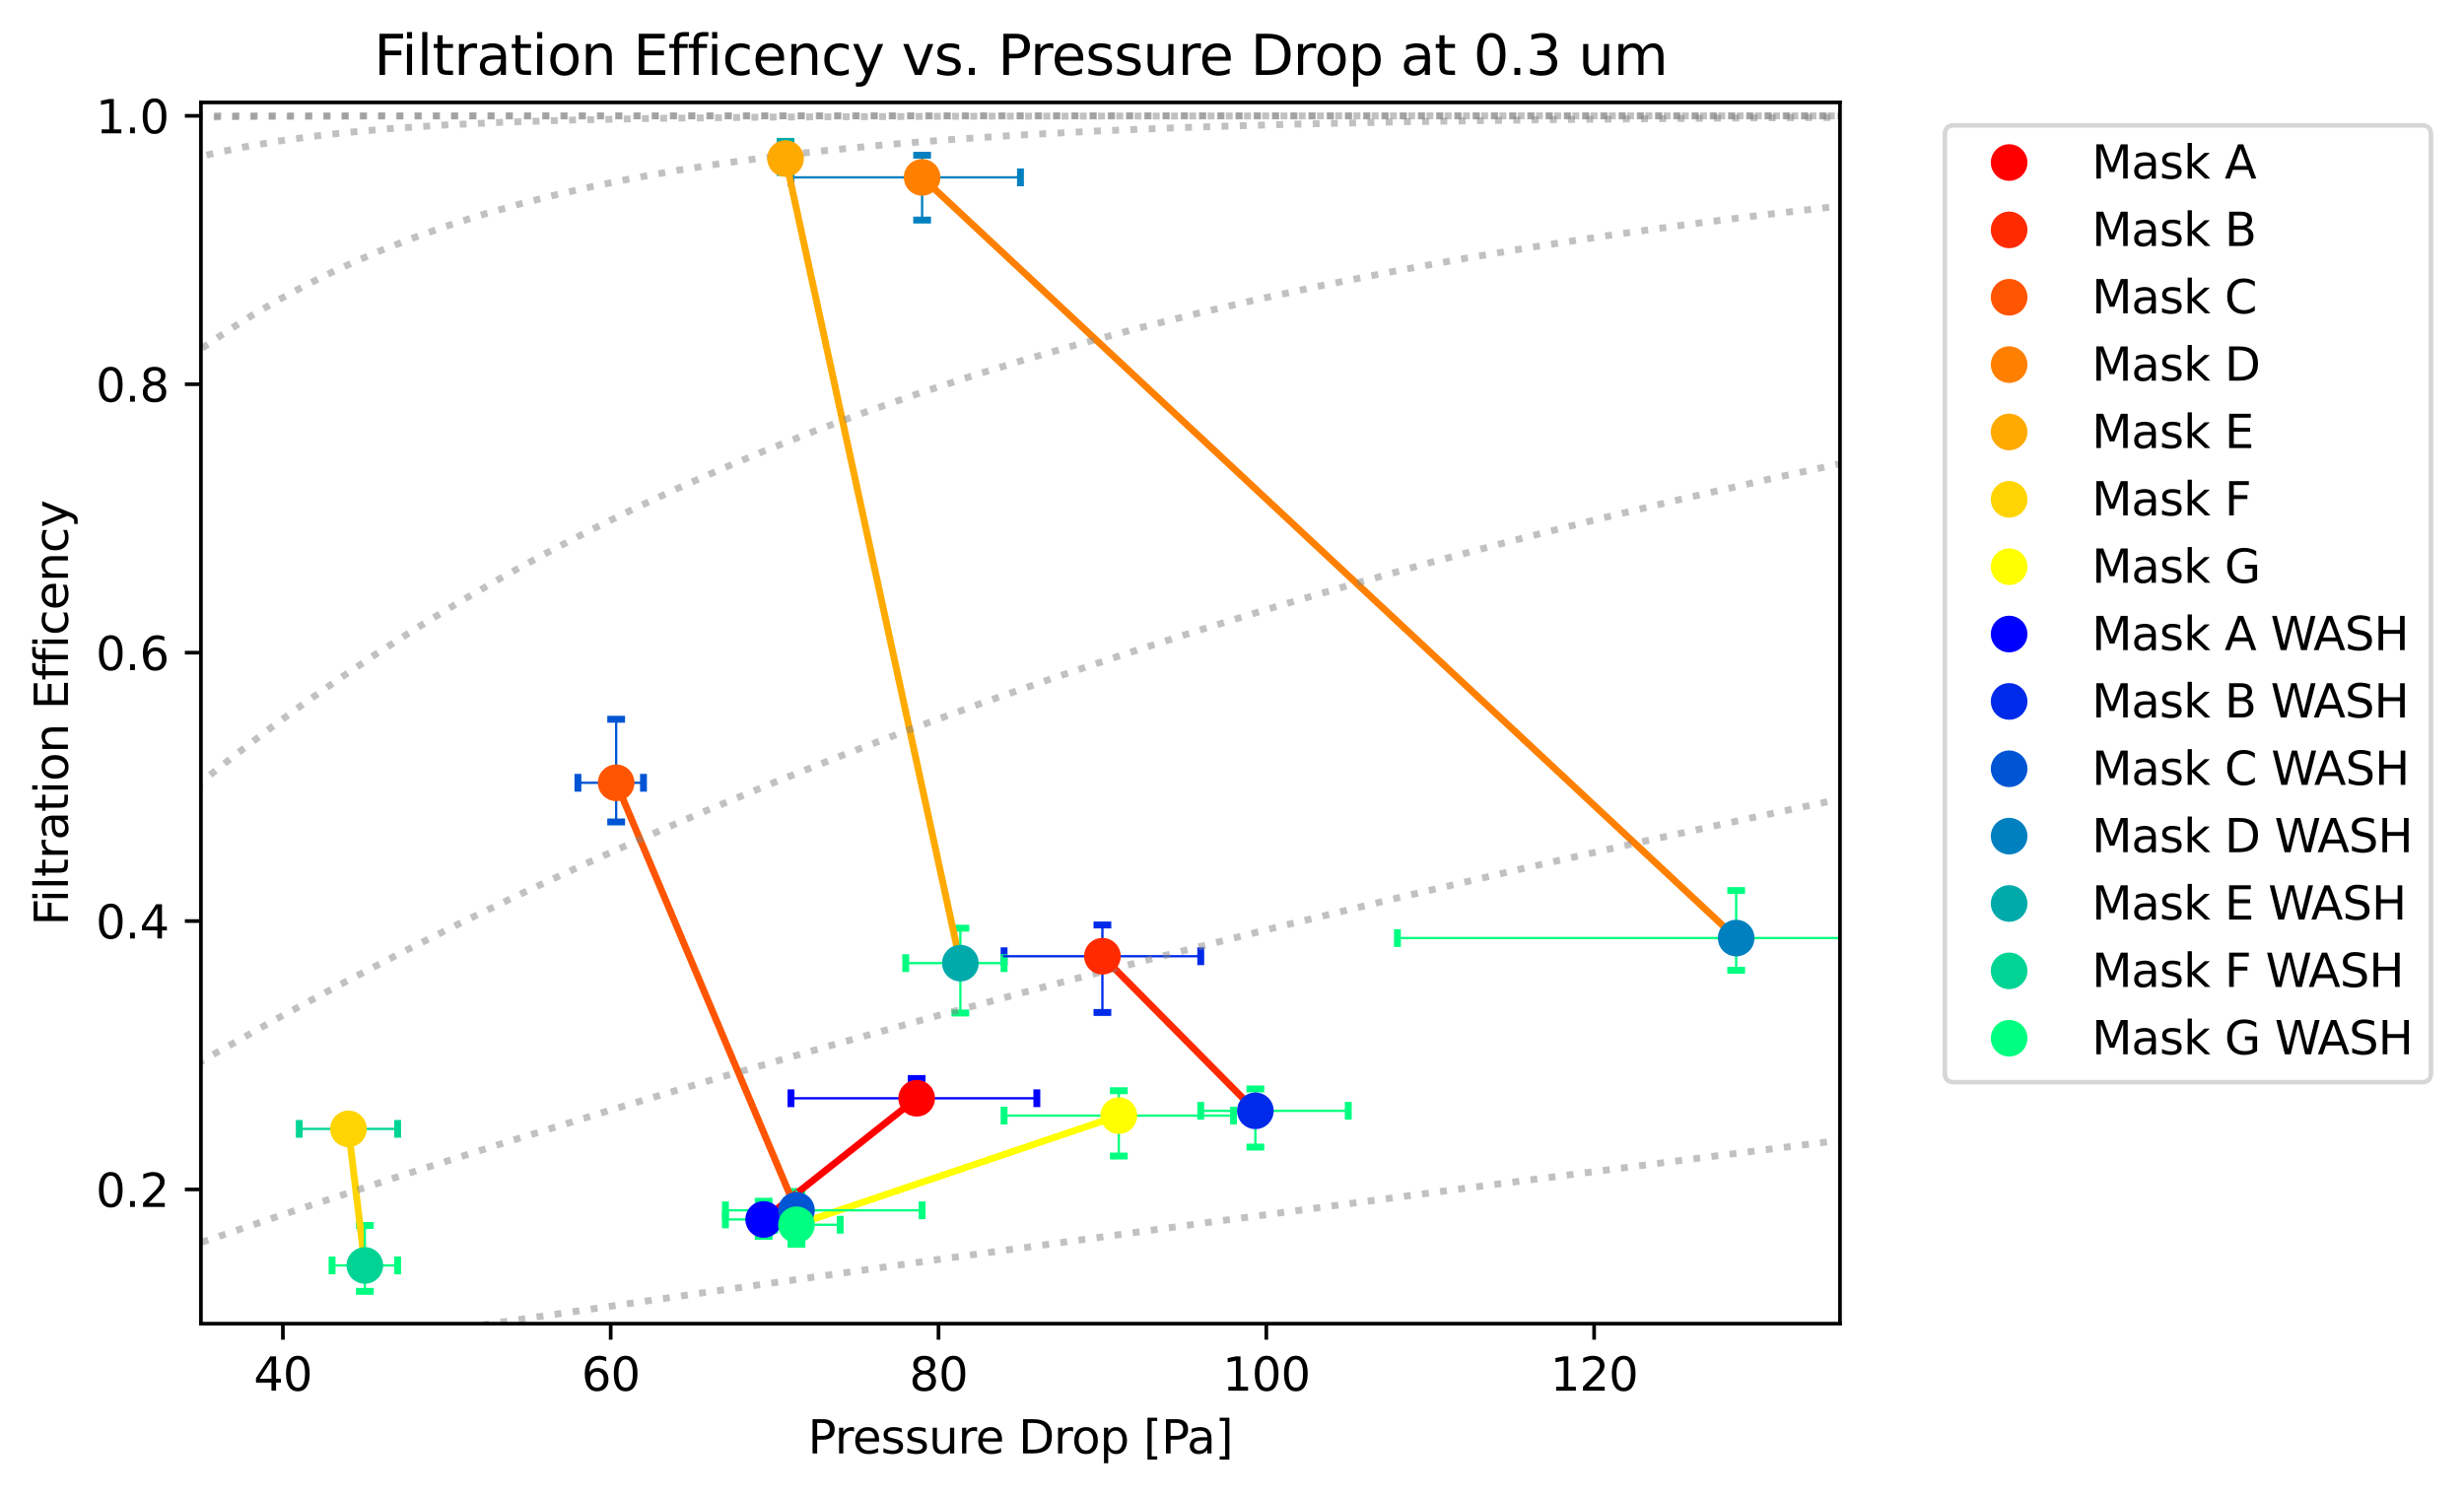 <?xml version="1.0" encoding="utf-8" standalone="no"?>
<!DOCTYPE svg PUBLIC "-//W3C//DTD SVG 1.1//EN"
  "http://www.w3.org/Graphics/SVG/1.1/DTD/svg11.dtd">
<svg height="325.986pt" version="1.1" viewBox="0 0 536.865 325.986" width="536.865pt" xmlns="http://www.w3.org/2000/svg" xmlns:xlink="http://www.w3.org/1999/xlink">
 <defs>
  <style type="text/css">*{stroke-linecap:butt;stroke-linejoin:round;}</style>
 </defs>
 <g id="figure_1">
  <g id="patch_1">
   <path d="M 0 325.986 
L 536.865 325.986 
L 536.865 0 
L 0 0 
z
" style="fill:#ffffff;"/>
  </g>
  <g id="axes_1">
   <g id="patch_2">
    <path d="M 43.781 288.43 
L 400.901 288.43 
L 400.901 22.318 
L 43.781 22.318 
z
" style="fill:#ffffff;"/>
   </g>
   <g id="PathCollection_1">
    <defs>
     <path d="M 1.936 0 
L -1.936 -0 
" id="ma8780e2e92" style="stroke:#0000ff;stroke-width:1.5;"/>
    </defs>
    <g clip-path="url(#p257deff01f)">
     <use style="fill:#0000ff;stroke:#0000ff;stroke-width:1.5;" x="199.724" xlink:href="#ma8780e2e92" y="235.007"/>
     <use style="fill:#0000ff;stroke:#0000ff;stroke-width:1.5;" x="199.724" xlink:href="#ma8780e2e92" y="242.098"/>
    </g>
   </g>
   <g id="PathCollection_2">
    <defs>
     <path d="M 0 1.936 
L 0 -1.936 
" id="m3511d7f90a" style="stroke:#0000ff;stroke-width:1.5;"/>
    </defs>
    <g clip-path="url(#p257deff01f)">
     <use style="fill:#0000ff;stroke:#0000ff;stroke-width:1.5;" x="225.912" xlink:href="#m3511d7f90a" y="239.314"/>
     <use style="fill:#0000ff;stroke:#0000ff;stroke-width:1.5;" x="172.344" xlink:href="#m3511d7f90a" y="239.314"/>
    </g>
   </g>
   <g id="PathCollection_3">
    <defs>
     <path d="M 1.936 0 
L -1.936 -0 
" id="m80011992b4" style="stroke:#002aea;stroke-width:1.5;"/>
    </defs>
    <g clip-path="url(#p257deff01f)">
     <use style="fill:#002aea;stroke:#002aea;stroke-width:1.5;" x="240.197" xlink:href="#m80011992b4" y="201.553"/>
     <use style="fill:#002aea;stroke:#002aea;stroke-width:1.5;" x="240.197" xlink:href="#m80011992b4" y="220.628"/>
    </g>
   </g>
   <g id="PathCollection_4">
    <defs>
     <path d="M 0 1.936 
L 0 -1.936 
" id="m44aa913bb7" style="stroke:#002aea;stroke-width:1.5;"/>
    </defs>
    <g clip-path="url(#p257deff01f)">
     <use style="fill:#002aea;stroke:#002aea;stroke-width:1.5;" x="261.624" xlink:href="#m44aa913bb7" y="208.367"/>
     <use style="fill:#002aea;stroke:#002aea;stroke-width:1.5;" x="218.77" xlink:href="#m44aa913bb7" y="208.367"/>
    </g>
   </g>
   <g id="PathCollection_5">
    <defs>
     <path d="M 1.936 0 
L -1.936 -0 
" id="m61e391b1cf" style="stroke:#0055d4;stroke-width:1.5;"/>
    </defs>
    <g clip-path="url(#p257deff01f)">
     <use style="fill:#0055d4;stroke:#0055d4;stroke-width:1.5;" x="134.252" xlink:href="#m61e391b1cf" y="156.73"/>
     <use style="fill:#0055d4;stroke:#0055d4;stroke-width:1.5;" x="134.252" xlink:href="#m61e391b1cf" y="179.111"/>
    </g>
   </g>
   <g id="PathCollection_6">
    <defs>
     <path d="M 0 1.936 
L 0 -1.936 
" id="md2546f74aa" style="stroke:#0055d4;stroke-width:1.5;"/>
    </defs>
    <g clip-path="url(#p257deff01f)">
     <use style="fill:#0055d4;stroke:#0055d4;stroke-width:1.5;" x="140.204" xlink:href="#md2546f74aa" y="170.572"/>
     <use style="fill:#0055d4;stroke:#0055d4;stroke-width:1.5;" x="125.919" xlink:href="#md2546f74aa" y="170.572"/>
    </g>
   </g>
   <g id="PathCollection_7">
    <defs>
     <path d="M 1.936 0 
L -1.936 -0 
" id="m9187153e5f" style="stroke:#0080bf;stroke-width:1.5;"/>
    </defs>
    <g clip-path="url(#p257deff01f)">
     <use style="fill:#0080bf;stroke:#0080bf;stroke-width:1.5;" x="200.914" xlink:href="#m9187153e5f" y="33.821"/>
     <use style="fill:#0080bf;stroke:#0080bf;stroke-width:1.5;" x="200.914" xlink:href="#m9187153e5f" y="47.952"/>
    </g>
   </g>
   <g id="PathCollection_8">
    <defs>
     <path d="M 0 1.936 
L 0 -1.936 
" id="mf5c6ea47ae" style="stroke:#0080bf;stroke-width:1.5;"/>
    </defs>
    <g clip-path="url(#p257deff01f)">
     <use style="fill:#0080bf;stroke:#0080bf;stroke-width:1.5;" x="222.341" xlink:href="#mf5c6ea47ae" y="38.65"/>
     <use style="fill:#0080bf;stroke:#0080bf;stroke-width:1.5;" x="172.344" xlink:href="#mf5c6ea47ae" y="38.65"/>
    </g>
   </g>
   <g id="PathCollection_9">
    <defs>
     <path d="M 1.936 0 
L -1.936 -0 
" id="m7fa8fd77bc" style="stroke:#00aaaa;stroke-width:1.5;"/>
    </defs>
    <g clip-path="url(#p257deff01f)">
     <use style="fill:#00aaaa;stroke:#00aaaa;stroke-width:1.5;" x="171.154" xlink:href="#m7fa8fd77bc" y="30.8"/>
     <use style="fill:#00aaaa;stroke:#00aaaa;stroke-width:1.5;" x="171.154" xlink:href="#m7fa8fd77bc" y="37.582"/>
    </g>
   </g>
   <g id="PathCollection_10">
    <defs>
     <path d="M 0 1.936 
L 0 -1.936 
" id="m0997ce75c6" style="stroke:#00aaaa;stroke-width:1.5;"/>
    </defs>
    <g clip-path="url(#p257deff01f)">
     <use style="fill:#00aaaa;stroke:#00aaaa;stroke-width:1.5;" x="172.344" xlink:href="#m0997ce75c6" y="34.543"/>
     <use style="fill:#00aaaa;stroke:#00aaaa;stroke-width:1.5;" x="168.773" xlink:href="#m0997ce75c6" y="34.543"/>
    </g>
   </g>
   <g id="PathCollection_11">
    <defs>
     <path d="M 1.936 0 
L -1.936 -0 
" id="m9cb3a8a8ab" style="stroke:#00d495;stroke-width:1.5;"/>
    </defs>
    <g clip-path="url(#p257deff01f)">
     <use style="fill:#00d495;stroke:#00d495;stroke-width:1.5;" x="75.922" xlink:href="#m9cb3a8a8ab" y="244.956"/>
     <use style="fill:#00d495;stroke:#00d495;stroke-width:1.5;" x="75.922" xlink:href="#m9cb3a8a8ab" y="247.866"/>
    </g>
   </g>
   <g id="PathCollection_12">
    <defs>
     <path d="M 0 1.936 
L 0 -1.936 
" id="m0bfdb09619" style="stroke:#00d495;stroke-width:1.5;"/>
    </defs>
    <g clip-path="url(#p257deff01f)">
     <use style="fill:#00d495;stroke:#00d495;stroke-width:1.5;" x="86.636" xlink:href="#m0bfdb09619" y="245.987"/>
     <use style="fill:#00d495;stroke:#00d495;stroke-width:1.5;" x="65.208" xlink:href="#m0bfdb09619" y="245.987"/>
    </g>
   </g>
   <g id="PathCollection_13">
    <defs>
     <path d="M 1.936 0 
L -1.936 -0 
" id="m5410e04d53" style="stroke:#00ff80;stroke-width:1.5;"/>
    </defs>
    <g clip-path="url(#p257deff01f)">
     <use style="fill:#00ff80;stroke:#00ff80;stroke-width:1.5;" x="243.768" xlink:href="#m5410e04d53" y="237.669"/>
     <use style="fill:#00ff80;stroke:#00ff80;stroke-width:1.5;" x="243.768" xlink:href="#m5410e04d53" y="251.9"/>
    </g>
   </g>
   <g id="PathCollection_14">
    <defs>
     <path d="M 0 1.936 
L 0 -1.936 
" id="m98e1ce6f36" style="stroke:#00ff80;stroke-width:1.5;"/>
    </defs>
    <g clip-path="url(#p257deff01f)">
     <use style="fill:#00ff80;stroke:#00ff80;stroke-width:1.5;" x="268.767" xlink:href="#m98e1ce6f36" y="243.096"/>
     <use style="fill:#00ff80;stroke:#00ff80;stroke-width:1.5;" x="218.77" xlink:href="#m98e1ce6f36" y="243.096"/>
    </g>
   </g>
   <g id="PathCollection_15">
    <g clip-path="url(#p257deff01f)">
     <use style="fill:#00ff80;stroke:#00ff80;stroke-width:1.5;" x="166.392" xlink:href="#m5410e04d53" y="261.745"/>
     <use style="fill:#00ff80;stroke:#00ff80;stroke-width:1.5;" x="166.392" xlink:href="#m5410e04d53" y="269.418"/>
    </g>
   </g>
   <g id="PathCollection_16">
    <g clip-path="url(#p257deff01f)">
     <use style="fill:#00ff80;stroke:#00ff80;stroke-width:1.5;" x="175.916" xlink:href="#m98e1ce6f36" y="265.725"/>
     <use style="fill:#00ff80;stroke:#00ff80;stroke-width:1.5;" x="158.06" xlink:href="#m98e1ce6f36" y="265.725"/>
    </g>
   </g>
   <g id="PathCollection_17">
    <g clip-path="url(#p257deff01f)">
     <use style="fill:#00ff80;stroke:#00ff80;stroke-width:1.5;" x="273.528" xlink:href="#m5410e04d53" y="237.282"/>
     <use style="fill:#00ff80;stroke:#00ff80;stroke-width:1.5;" x="273.528" xlink:href="#m5410e04d53" y="249.952"/>
    </g>
   </g>
   <g id="PathCollection_18">
    <g clip-path="url(#p257deff01f)">
     <use style="fill:#00ff80;stroke:#00ff80;stroke-width:1.5;" x="293.765" xlink:href="#m98e1ce6f36" y="242.049"/>
     <use style="fill:#00ff80;stroke:#00ff80;stroke-width:1.5;" x="261.624" xlink:href="#m98e1ce6f36" y="242.049"/>
    </g>
   </g>
   <g id="PathCollection_19">
    <g clip-path="url(#p257deff01f)">
     <use style="fill:#00ff80;stroke:#00ff80;stroke-width:1.5;" x="173.535" xlink:href="#m5410e04d53" y="259.637"/>
     <use style="fill:#00ff80;stroke:#00ff80;stroke-width:1.5;" x="173.535" xlink:href="#m5410e04d53" y="265.951"/>
    </g>
   </g>
   <g id="PathCollection_20">
    <g clip-path="url(#p257deff01f)">
     <use style="fill:#00ff80;stroke:#00ff80;stroke-width:1.5;" x="200.914" xlink:href="#m98e1ce6f36" y="263.736"/>
     <use style="fill:#00ff80;stroke:#00ff80;stroke-width:1.5;" x="158.06" xlink:href="#m98e1ce6f36" y="263.736"/>
    </g>
   </g>
   <g id="PathCollection_21">
    <g clip-path="url(#p257deff01f)">
     <use style="fill:#00ff80;stroke:#00ff80;stroke-width:1.5;" x="378.284" xlink:href="#m5410e04d53" y="194.055"/>
     <use style="fill:#00ff80;stroke:#00ff80;stroke-width:1.5;" x="378.284" xlink:href="#m5410e04d53" y="211.431"/>
    </g>
   </g>
   <g id="PathCollection_22">
    <g clip-path="url(#p257deff01f)">
     <use style="fill:#00ff80;stroke:#00ff80;stroke-width:1.5;" x="443.756" xlink:href="#m98e1ce6f36" y="204.408"/>
     <use style="fill:#00ff80;stroke:#00ff80;stroke-width:1.5;" x="304.479" xlink:href="#m98e1ce6f36" y="204.408"/>
    </g>
   </g>
   <g id="PathCollection_23">
    <g clip-path="url(#p257deff01f)">
     <use style="fill:#00ff80;stroke:#00ff80;stroke-width:1.5;" x="209.247" xlink:href="#m5410e04d53" y="202.253"/>
     <use style="fill:#00ff80;stroke:#00ff80;stroke-width:1.5;" x="209.247" xlink:href="#m5410e04d53" y="220.732"/>
    </g>
   </g>
   <g id="PathCollection_24">
    <g clip-path="url(#p257deff01f)">
     <use style="fill:#00ff80;stroke:#00ff80;stroke-width:1.5;" x="218.77" xlink:href="#m98e1ce6f36" y="209.872"/>
     <use style="fill:#00ff80;stroke:#00ff80;stroke-width:1.5;" x="197.343" xlink:href="#m98e1ce6f36" y="209.872"/>
    </g>
   </g>
   <g id="PathCollection_25">
    <g clip-path="url(#p257deff01f)">
     <use style="fill:#00ff80;stroke:#00ff80;stroke-width:1.5;" x="79.493" xlink:href="#m5410e04d53" y="267.038"/>
     <use style="fill:#00ff80;stroke:#00ff80;stroke-width:1.5;" x="79.493" xlink:href="#m5410e04d53" y="281.396"/>
    </g>
   </g>
   <g id="PathCollection_26">
    <g clip-path="url(#p257deff01f)">
     <use style="fill:#00ff80;stroke:#00ff80;stroke-width:1.5;" x="86.636" xlink:href="#m98e1ce6f36" y="275.743"/>
     <use style="fill:#00ff80;stroke:#00ff80;stroke-width:1.5;" x="72.351" xlink:href="#m98e1ce6f36" y="275.743"/>
    </g>
   </g>
   <g id="PathCollection_27">
    <g clip-path="url(#p257deff01f)">
     <use style="fill:#00ff80;stroke:#00ff80;stroke-width:1.5;" x="173.535" xlink:href="#m5410e04d53" y="261.38"/>
     <use style="fill:#00ff80;stroke:#00ff80;stroke-width:1.5;" x="173.535" xlink:href="#m5410e04d53" y="271.122"/>
    </g>
   </g>
   <g id="PathCollection_28">
    <g clip-path="url(#p257deff01f)">
     <use style="fill:#00ff80;stroke:#00ff80;stroke-width:1.5;" x="183.058" xlink:href="#m98e1ce6f36" y="266.879"/>
     <use style="fill:#00ff80;stroke:#00ff80;stroke-width:1.5;" x="168.773" xlink:href="#m98e1ce6f36" y="266.879"/>
    </g>
   </g>
   <g id="matplotlib.axis_1">
    <g id="xtick_1">
     <g id="line2d_1">
      <defs>
       <path d="M 0 0 
L 0 3.5 
" id="ma7d7ae0624" style="stroke:#000000;stroke-width:0.8;"/>
      </defs>
      <g>
       <use style="stroke:#000000;stroke-width:0.8;" x="61.637" xlink:href="#ma7d7ae0624" y="288.43"/>
      </g>
     </g>
     <g id="text_1">
      <!-- 40 -->
      <g transform="translate(55.275 303.029)scale(0.1 -0.1)">
       <defs>
        <path d="M 2419 4116 
L 825 1625 
L 2419 1625 
L 2419 4116 
z
M 2253 4666 
L 3047 4666 
L 3047 1625 
L 3713 1625 
L 3713 1100 
L 3047 1100 
L 3047 0 
L 2419 0 
L 2419 1100 
L 313 1100 
L 313 1709 
L 2253 4666 
z
" id="DejaVuSans-34" transform="scale(0.016)"/>
        <path d="M 2034 4250 
Q 1547 4250 1301 3770 
Q 1056 3291 1056 2328 
Q 1056 1369 1301 889 
Q 1547 409 2034 409 
Q 2525 409 2770 889 
Q 3016 1369 3016 2328 
Q 3016 3291 2770 3770 
Q 2525 4250 2034 4250 
z
M 2034 4750 
Q 2819 4750 3233 4129 
Q 3647 3509 3647 2328 
Q 3647 1150 3233 529 
Q 2819 -91 2034 -91 
Q 1250 -91 836 529 
Q 422 1150 422 2328 
Q 422 3509 836 4129 
Q 1250 4750 2034 4750 
z
" id="DejaVuSans-30" transform="scale(0.016)"/>
       </defs>
       <use xlink:href="#DejaVuSans-34"/>
       <use x="63.623" xlink:href="#DejaVuSans-30"/>
      </g>
     </g>
    </g>
    <g id="xtick_2">
     <g id="line2d_2">
      <g>
       <use style="stroke:#000000;stroke-width:0.8;" x="133.061" xlink:href="#ma7d7ae0624" y="288.43"/>
      </g>
     </g>
     <g id="text_2">
      <!-- 60 -->
      <g transform="translate(126.699 303.029)scale(0.1 -0.1)">
       <defs>
        <path d="M 2113 2584 
Q 1688 2584 1439 2293 
Q 1191 2003 1191 1497 
Q 1191 994 1439 701 
Q 1688 409 2113 409 
Q 2538 409 2786 701 
Q 3034 994 3034 1497 
Q 3034 2003 2786 2293 
Q 2538 2584 2113 2584 
z
M 3366 4563 
L 3366 3988 
Q 3128 4100 2886 4159 
Q 2644 4219 2406 4219 
Q 1781 4219 1451 3797 
Q 1122 3375 1075 2522 
Q 1259 2794 1537 2939 
Q 1816 3084 2150 3084 
Q 2853 3084 3261 2657 
Q 3669 2231 3669 1497 
Q 3669 778 3244 343 
Q 2819 -91 2113 -91 
Q 1303 -91 875 529 
Q 447 1150 447 2328 
Q 447 3434 972 4092 
Q 1497 4750 2381 4750 
Q 2619 4750 2861 4703 
Q 3103 4656 3366 4563 
z
" id="DejaVuSans-36" transform="scale(0.016)"/>
       </defs>
       <use xlink:href="#DejaVuSans-36"/>
       <use x="63.623" xlink:href="#DejaVuSans-30"/>
      </g>
     </g>
    </g>
    <g id="xtick_3">
     <g id="line2d_3">
      <g>
       <use style="stroke:#000000;stroke-width:0.8;" x="204.485" xlink:href="#ma7d7ae0624" y="288.43"/>
      </g>
     </g>
     <g id="text_3">
      <!-- 80 -->
      <g transform="translate(198.123 303.029)scale(0.1 -0.1)">
       <defs>
        <path d="M 2034 2216 
Q 1584 2216 1326 1975 
Q 1069 1734 1069 1313 
Q 1069 891 1326 650 
Q 1584 409 2034 409 
Q 2484 409 2743 651 
Q 3003 894 3003 1313 
Q 3003 1734 2745 1975 
Q 2488 2216 2034 2216 
z
M 1403 2484 
Q 997 2584 770 2862 
Q 544 3141 544 3541 
Q 544 4100 942 4425 
Q 1341 4750 2034 4750 
Q 2731 4750 3128 4425 
Q 3525 4100 3525 3541 
Q 3525 3141 3298 2862 
Q 3072 2584 2669 2484 
Q 3125 2378 3379 2068 
Q 3634 1759 3634 1313 
Q 3634 634 3220 271 
Q 2806 -91 2034 -91 
Q 1263 -91 848 271 
Q 434 634 434 1313 
Q 434 1759 690 2068 
Q 947 2378 1403 2484 
z
M 1172 3481 
Q 1172 3119 1398 2916 
Q 1625 2713 2034 2713 
Q 2441 2713 2670 2916 
Q 2900 3119 2900 3481 
Q 2900 3844 2670 4047 
Q 2441 4250 2034 4250 
Q 1625 4250 1398 4047 
Q 1172 3844 1172 3481 
z
" id="DejaVuSans-38" transform="scale(0.016)"/>
       </defs>
       <use xlink:href="#DejaVuSans-38"/>
       <use x="63.623" xlink:href="#DejaVuSans-30"/>
      </g>
     </g>
    </g>
    <g id="xtick_4">
     <g id="line2d_4">
      <g>
       <use style="stroke:#000000;stroke-width:0.8;" x="275.909" xlink:href="#ma7d7ae0624" y="288.43"/>
      </g>
     </g>
     <g id="text_4">
      <!-- 100 -->
      <g transform="translate(266.365 303.029)scale(0.1 -0.1)">
       <defs>
        <path d="M 794 531 
L 1825 531 
L 1825 4091 
L 703 3866 
L 703 4441 
L 1819 4666 
L 2450 4666 
L 2450 531 
L 3481 531 
L 3481 0 
L 794 0 
L 794 531 
z
" id="DejaVuSans-31" transform="scale(0.016)"/>
       </defs>
       <use xlink:href="#DejaVuSans-31"/>
       <use x="63.623" xlink:href="#DejaVuSans-30"/>
       <use x="127.246" xlink:href="#DejaVuSans-30"/>
      </g>
     </g>
    </g>
    <g id="xtick_5">
     <g id="line2d_5">
      <g>
       <use style="stroke:#000000;stroke-width:0.8;" x="347.333" xlink:href="#ma7d7ae0624" y="288.43"/>
      </g>
     </g>
     <g id="text_5">
      <!-- 120 -->
      <g transform="translate(337.789 303.029)scale(0.1 -0.1)">
       <defs>
        <path d="M 1228 531 
L 3431 531 
L 3431 0 
L 469 0 
L 469 531 
Q 828 903 1448 1529 
Q 2069 2156 2228 2338 
Q 2531 2678 2651 2914 
Q 2772 3150 2772 3378 
Q 2772 3750 2511 3984 
Q 2250 4219 1831 4219 
Q 1534 4219 1204 4116 
Q 875 4013 500 3803 
L 500 4441 
Q 881 4594 1212 4672 
Q 1544 4750 1819 4750 
Q 2544 4750 2975 4387 
Q 3406 4025 3406 3419 
Q 3406 3131 3298 2873 
Q 3191 2616 2906 2266 
Q 2828 2175 2409 1742 
Q 1991 1309 1228 531 
z
" id="DejaVuSans-32" transform="scale(0.016)"/>
       </defs>
       <use xlink:href="#DejaVuSans-31"/>
       <use x="63.623" xlink:href="#DejaVuSans-32"/>
       <use x="127.246" xlink:href="#DejaVuSans-30"/>
      </g>
     </g>
    </g>
    <g id="text_6">
     <!-- Pressure Drop [Pa] -->
     <g transform="translate(176.037 316.707)scale(0.1 -0.1)">
      <defs>
       <path d="M 1259 4147 
L 1259 2394 
L 2053 2394 
Q 2494 2394 2734 2622 
Q 2975 2850 2975 3272 
Q 2975 3691 2734 3919 
Q 2494 4147 2053 4147 
L 1259 4147 
z
M 628 4666 
L 2053 4666 
Q 2838 4666 3239 4311 
Q 3641 3956 3641 3272 
Q 3641 2581 3239 2228 
Q 2838 1875 2053 1875 
L 1259 1875 
L 1259 0 
L 628 0 
L 628 4666 
z
" id="DejaVuSans-50" transform="scale(0.016)"/>
       <path d="M 2631 2963 
Q 2534 3019 2420 3045 
Q 2306 3072 2169 3072 
Q 1681 3072 1420 2755 
Q 1159 2438 1159 1844 
L 1159 0 
L 581 0 
L 581 3500 
L 1159 3500 
L 1159 2956 
Q 1341 3275 1631 3429 
Q 1922 3584 2338 3584 
Q 2397 3584 2469 3576 
Q 2541 3569 2628 3553 
L 2631 2963 
z
" id="DejaVuSans-72" transform="scale(0.016)"/>
       <path d="M 3597 1894 
L 3597 1613 
L 953 1613 
Q 991 1019 1311 708 
Q 1631 397 2203 397 
Q 2534 397 2845 478 
Q 3156 559 3463 722 
L 3463 178 
Q 3153 47 2828 -22 
Q 2503 -91 2169 -91 
Q 1331 -91 842 396 
Q 353 884 353 1716 
Q 353 2575 817 3079 
Q 1281 3584 2069 3584 
Q 2775 3584 3186 3129 
Q 3597 2675 3597 1894 
z
M 3022 2063 
Q 3016 2534 2758 2815 
Q 2500 3097 2075 3097 
Q 1594 3097 1305 2825 
Q 1016 2553 972 2059 
L 3022 2063 
z
" id="DejaVuSans-65" transform="scale(0.016)"/>
       <path d="M 2834 3397 
L 2834 2853 
Q 2591 2978 2328 3040 
Q 2066 3103 1784 3103 
Q 1356 3103 1142 2972 
Q 928 2841 928 2578 
Q 928 2378 1081 2264 
Q 1234 2150 1697 2047 
L 1894 2003 
Q 2506 1872 2764 1633 
Q 3022 1394 3022 966 
Q 3022 478 2636 193 
Q 2250 -91 1575 -91 
Q 1294 -91 989 -36 
Q 684 19 347 128 
L 347 722 
Q 666 556 975 473 
Q 1284 391 1588 391 
Q 1994 391 2212 530 
Q 2431 669 2431 922 
Q 2431 1156 2273 1281 
Q 2116 1406 1581 1522 
L 1381 1569 
Q 847 1681 609 1914 
Q 372 2147 372 2553 
Q 372 3047 722 3315 
Q 1072 3584 1716 3584 
Q 2034 3584 2315 3537 
Q 2597 3491 2834 3397 
z
" id="DejaVuSans-73" transform="scale(0.016)"/>
       <path d="M 544 1381 
L 544 3500 
L 1119 3500 
L 1119 1403 
Q 1119 906 1312 657 
Q 1506 409 1894 409 
Q 2359 409 2629 706 
Q 2900 1003 2900 1516 
L 2900 3500 
L 3475 3500 
L 3475 0 
L 2900 0 
L 2900 538 
Q 2691 219 2414 64 
Q 2138 -91 1772 -91 
Q 1169 -91 856 284 
Q 544 659 544 1381 
z
M 1991 3584 
L 1991 3584 
z
" id="DejaVuSans-75" transform="scale(0.016)"/>
       <path id="DejaVuSans-20" transform="scale(0.016)"/>
       <path d="M 1259 4147 
L 1259 519 
L 2022 519 
Q 2988 519 3436 956 
Q 3884 1394 3884 2338 
Q 3884 3275 3436 3711 
Q 2988 4147 2022 4147 
L 1259 4147 
z
M 628 4666 
L 1925 4666 
Q 3281 4666 3915 4102 
Q 4550 3538 4550 2338 
Q 4550 1131 3912 565 
Q 3275 0 1925 0 
L 628 0 
L 628 4666 
z
" id="DejaVuSans-44" transform="scale(0.016)"/>
       <path d="M 1959 3097 
Q 1497 3097 1228 2736 
Q 959 2375 959 1747 
Q 959 1119 1226 758 
Q 1494 397 1959 397 
Q 2419 397 2687 759 
Q 2956 1122 2956 1747 
Q 2956 2369 2687 2733 
Q 2419 3097 1959 3097 
z
M 1959 3584 
Q 2709 3584 3137 3096 
Q 3566 2609 3566 1747 
Q 3566 888 3137 398 
Q 2709 -91 1959 -91 
Q 1206 -91 779 398 
Q 353 888 353 1747 
Q 353 2609 779 3096 
Q 1206 3584 1959 3584 
z
" id="DejaVuSans-6f" transform="scale(0.016)"/>
       <path d="M 1159 525 
L 1159 -1331 
L 581 -1331 
L 581 3500 
L 1159 3500 
L 1159 2969 
Q 1341 3281 1617 3432 
Q 1894 3584 2278 3584 
Q 2916 3584 3314 3078 
Q 3713 2572 3713 1747 
Q 3713 922 3314 415 
Q 2916 -91 2278 -91 
Q 1894 -91 1617 61 
Q 1341 213 1159 525 
z
M 3116 1747 
Q 3116 2381 2855 2742 
Q 2594 3103 2138 3103 
Q 1681 3103 1420 2742 
Q 1159 2381 1159 1747 
Q 1159 1113 1420 752 
Q 1681 391 2138 391 
Q 2594 391 2855 752 
Q 3116 1113 3116 1747 
z
" id="DejaVuSans-70" transform="scale(0.016)"/>
       <path d="M 550 4863 
L 1875 4863 
L 1875 4416 
L 1125 4416 
L 1125 -397 
L 1875 -397 
L 1875 -844 
L 550 -844 
L 550 4863 
z
" id="DejaVuSans-5b" transform="scale(0.016)"/>
       <path d="M 2194 1759 
Q 1497 1759 1228 1600 
Q 959 1441 959 1056 
Q 959 750 1161 570 
Q 1363 391 1709 391 
Q 2188 391 2477 730 
Q 2766 1069 2766 1631 
L 2766 1759 
L 2194 1759 
z
M 3341 1997 
L 3341 0 
L 2766 0 
L 2766 531 
Q 2569 213 2275 61 
Q 1981 -91 1556 -91 
Q 1019 -91 701 211 
Q 384 513 384 1019 
Q 384 1609 779 1909 
Q 1175 2209 1959 2209 
L 2766 2209 
L 2766 2266 
Q 2766 2663 2505 2880 
Q 2244 3097 1772 3097 
Q 1472 3097 1187 3025 
Q 903 2953 641 2809 
L 641 3341 
Q 956 3463 1253 3523 
Q 1550 3584 1831 3584 
Q 2591 3584 2966 3190 
Q 3341 2797 3341 1997 
z
" id="DejaVuSans-61" transform="scale(0.016)"/>
       <path d="M 1947 4863 
L 1947 -844 
L 622 -844 
L 622 -397 
L 1369 -397 
L 1369 4416 
L 622 4416 
L 622 4863 
L 1947 4863 
z
" id="DejaVuSans-5d" transform="scale(0.016)"/>
      </defs>
      <use xlink:href="#DejaVuSans-50"/>
      <use x="58.553" xlink:href="#DejaVuSans-72"/>
      <use x="97.416" xlink:href="#DejaVuSans-65"/>
      <use x="158.939" xlink:href="#DejaVuSans-73"/>
      <use x="211.039" xlink:href="#DejaVuSans-73"/>
      <use x="263.139" xlink:href="#DejaVuSans-75"/>
      <use x="326.518" xlink:href="#DejaVuSans-72"/>
      <use x="365.381" xlink:href="#DejaVuSans-65"/>
      <use x="426.904" xlink:href="#DejaVuSans-20"/>
      <use x="458.691" xlink:href="#DejaVuSans-44"/>
      <use x="535.693" xlink:href="#DejaVuSans-72"/>
      <use x="574.557" xlink:href="#DejaVuSans-6f"/>
      <use x="635.738" xlink:href="#DejaVuSans-70"/>
      <use x="699.215" xlink:href="#DejaVuSans-20"/>
      <use x="731.002" xlink:href="#DejaVuSans-5b"/>
      <use x="770.016" xlink:href="#DejaVuSans-50"/>
      <use x="825.818" xlink:href="#DejaVuSans-61"/>
      <use x="887.098" xlink:href="#DejaVuSans-5d"/>
     </g>
    </g>
   </g>
   <g id="matplotlib.axis_2">
    <g id="ytick_1">
     <g id="line2d_6">
      <defs>
       <path d="M 0 0 
L -3.5 0 
" id="mbecd6fa89e" style="stroke:#000000;stroke-width:0.8;"/>
      </defs>
      <g>
       <use style="stroke:#000000;stroke-width:0.8;" x="43.781" xlink:href="#mbecd6fa89e" y="259.187"/>
      </g>
     </g>
     <g id="text_7">
      <!-- 0.2 -->
      <g transform="translate(20.878 262.986)scale(0.1 -0.1)">
       <defs>
        <path d="M 684 794 
L 1344 794 
L 1344 0 
L 684 0 
L 684 794 
z
" id="DejaVuSans-2e" transform="scale(0.016)"/>
       </defs>
       <use xlink:href="#DejaVuSans-30"/>
       <use x="63.623" xlink:href="#DejaVuSans-2e"/>
       <use x="95.41" xlink:href="#DejaVuSans-32"/>
      </g>
     </g>
    </g>
    <g id="ytick_2">
     <g id="line2d_7">
      <g>
       <use style="stroke:#000000;stroke-width:0.8;" x="43.781" xlink:href="#mbecd6fa89e" y="200.701"/>
      </g>
     </g>
     <g id="text_8">
      <!-- 0.4 -->
      <g transform="translate(20.878 204.5)scale(0.1 -0.1)">
       <use xlink:href="#DejaVuSans-30"/>
       <use x="63.623" xlink:href="#DejaVuSans-2e"/>
       <use x="95.41" xlink:href="#DejaVuSans-34"/>
      </g>
     </g>
    </g>
    <g id="ytick_3">
     <g id="line2d_8">
      <g>
       <use style="stroke:#000000;stroke-width:0.8;" x="43.781" xlink:href="#mbecd6fa89e" y="142.215"/>
      </g>
     </g>
     <g id="text_9">
      <!-- 0.6 -->
      <g transform="translate(20.878 146.014)scale(0.1 -0.1)">
       <use xlink:href="#DejaVuSans-30"/>
       <use x="63.623" xlink:href="#DejaVuSans-2e"/>
       <use x="95.41" xlink:href="#DejaVuSans-36"/>
      </g>
     </g>
    </g>
    <g id="ytick_4">
     <g id="line2d_9">
      <g>
       <use style="stroke:#000000;stroke-width:0.8;" x="43.781" xlink:href="#mbecd6fa89e" y="83.729"/>
      </g>
     </g>
     <g id="text_10">
      <!-- 0.8 -->
      <g transform="translate(20.878 87.528)scale(0.1 -0.1)">
       <use xlink:href="#DejaVuSans-30"/>
       <use x="63.623" xlink:href="#DejaVuSans-2e"/>
       <use x="95.41" xlink:href="#DejaVuSans-38"/>
      </g>
     </g>
    </g>
    <g id="ytick_5">
     <g id="line2d_10">
      <g>
       <use style="stroke:#000000;stroke-width:0.8;" x="43.781" xlink:href="#mbecd6fa89e" y="25.242"/>
      </g>
     </g>
     <g id="text_11">
      <!-- 1.0 -->
      <g transform="translate(20.878 29.042)scale(0.1 -0.1)">
       <use xlink:href="#DejaVuSans-31"/>
       <use x="63.623" xlink:href="#DejaVuSans-2e"/>
       <use x="95.41" xlink:href="#DejaVuSans-30"/>
      </g>
     </g>
    </g>
    <g id="text_12">
     <!-- Filtration Efficency -->
     <g transform="translate(14.798 201.684)rotate(-90)scale(0.1 -0.1)">
      <defs>
       <path d="M 628 4666 
L 3309 4666 
L 3309 4134 
L 1259 4134 
L 1259 2759 
L 3109 2759 
L 3109 2228 
L 1259 2228 
L 1259 0 
L 628 0 
L 628 4666 
z
" id="DejaVuSans-46" transform="scale(0.016)"/>
       <path d="M 603 3500 
L 1178 3500 
L 1178 0 
L 603 0 
L 603 3500 
z
M 603 4863 
L 1178 4863 
L 1178 4134 
L 603 4134 
L 603 4863 
z
" id="DejaVuSans-69" transform="scale(0.016)"/>
       <path d="M 603 4863 
L 1178 4863 
L 1178 0 
L 603 0 
L 603 4863 
z
" id="DejaVuSans-6c" transform="scale(0.016)"/>
       <path d="M 1172 4494 
L 1172 3500 
L 2356 3500 
L 2356 3053 
L 1172 3053 
L 1172 1153 
Q 1172 725 1289 603 
Q 1406 481 1766 481 
L 2356 481 
L 2356 0 
L 1766 0 
Q 1100 0 847 248 
Q 594 497 594 1153 
L 594 3053 
L 172 3053 
L 172 3500 
L 594 3500 
L 594 4494 
L 1172 4494 
z
" id="DejaVuSans-74" transform="scale(0.016)"/>
       <path d="M 3513 2113 
L 3513 0 
L 2938 0 
L 2938 2094 
Q 2938 2591 2744 2837 
Q 2550 3084 2163 3084 
Q 1697 3084 1428 2787 
Q 1159 2491 1159 1978 
L 1159 0 
L 581 0 
L 581 3500 
L 1159 3500 
L 1159 2956 
Q 1366 3272 1645 3428 
Q 1925 3584 2291 3584 
Q 2894 3584 3203 3211 
Q 3513 2838 3513 2113 
z
" id="DejaVuSans-6e" transform="scale(0.016)"/>
       <path d="M 628 4666 
L 3578 4666 
L 3578 4134 
L 1259 4134 
L 1259 2753 
L 3481 2753 
L 3481 2222 
L 1259 2222 
L 1259 531 
L 3634 531 
L 3634 0 
L 628 0 
L 628 4666 
z
" id="DejaVuSans-45" transform="scale(0.016)"/>
       <path d="M 2375 4863 
L 2375 4384 
L 1825 4384 
Q 1516 4384 1395 4259 
Q 1275 4134 1275 3809 
L 1275 3500 
L 2222 3500 
L 2222 3053 
L 1275 3053 
L 1275 0 
L 697 0 
L 697 3053 
L 147 3053 
L 147 3500 
L 697 3500 
L 697 3744 
Q 697 4328 969 4595 
Q 1241 4863 1831 4863 
L 2375 4863 
z
" id="DejaVuSans-66" transform="scale(0.016)"/>
       <path d="M 3122 3366 
L 3122 2828 
Q 2878 2963 2633 3030 
Q 2388 3097 2138 3097 
Q 1578 3097 1268 2742 
Q 959 2388 959 1747 
Q 959 1106 1268 751 
Q 1578 397 2138 397 
Q 2388 397 2633 464 
Q 2878 531 3122 666 
L 3122 134 
Q 2881 22 2623 -34 
Q 2366 -91 2075 -91 
Q 1284 -91 818 406 
Q 353 903 353 1747 
Q 353 2603 823 3093 
Q 1294 3584 2113 3584 
Q 2378 3584 2631 3529 
Q 2884 3475 3122 3366 
z
" id="DejaVuSans-63" transform="scale(0.016)"/>
       <path d="M 2059 -325 
Q 1816 -950 1584 -1140 
Q 1353 -1331 966 -1331 
L 506 -1331 
L 506 -850 
L 844 -850 
Q 1081 -850 1212 -737 
Q 1344 -625 1503 -206 
L 1606 56 
L 191 3500 
L 800 3500 
L 1894 763 
L 2988 3500 
L 3597 3500 
L 2059 -325 
z
" id="DejaVuSans-79" transform="scale(0.016)"/>
      </defs>
      <use xlink:href="#DejaVuSans-46"/>
      <use x="50.27" xlink:href="#DejaVuSans-69"/>
      <use x="78.053" xlink:href="#DejaVuSans-6c"/>
      <use x="105.836" xlink:href="#DejaVuSans-74"/>
      <use x="145.045" xlink:href="#DejaVuSans-72"/>
      <use x="186.158" xlink:href="#DejaVuSans-61"/>
      <use x="247.438" xlink:href="#DejaVuSans-74"/>
      <use x="286.646" xlink:href="#DejaVuSans-69"/>
      <use x="314.43" xlink:href="#DejaVuSans-6f"/>
      <use x="375.611" xlink:href="#DejaVuSans-6e"/>
      <use x="438.99" xlink:href="#DejaVuSans-20"/>
      <use x="470.777" xlink:href="#DejaVuSans-45"/>
      <use x="533.961" xlink:href="#DejaVuSans-66"/>
      <use x="569.166" xlink:href="#DejaVuSans-66"/>
      <use x="604.371" xlink:href="#DejaVuSans-69"/>
      <use x="632.154" xlink:href="#DejaVuSans-63"/>
      <use x="687.135" xlink:href="#DejaVuSans-65"/>
      <use x="748.658" xlink:href="#DejaVuSans-6e"/>
      <use x="812.037" xlink:href="#DejaVuSans-63"/>
      <use x="867.018" xlink:href="#DejaVuSans-79"/>
     </g>
    </g>
   </g>
   <g id="line2d_11">
    <path clip-path="url(#p257deff01f)" d="M 199.724 235.007 
L 199.724 242.098 
" style="fill:none;stroke:#0000ff;stroke-linecap:square;stroke-width:0.5;"/>
   </g>
   <g id="line2d_12">
    <path clip-path="url(#p257deff01f)" d="M 225.912 239.314 
L 172.344 239.314 
" style="fill:none;stroke:#0000ff;stroke-linecap:square;stroke-width:0.5;"/>
   </g>
   <g id="line2d_13">
    <path clip-path="url(#p257deff01f)" d="M 199.724 239.314 
L 166.392 265.725 
" style="fill:none;stroke:#ff0000;stroke-linecap:square;stroke-width:1.5;"/>
   </g>
   <g id="line2d_14">
    <path clip-path="url(#p257deff01f)" d="M 240.197 201.553 
L 240.197 220.628 
" style="fill:none;stroke:#002aea;stroke-linecap:square;stroke-width:0.5;"/>
   </g>
   <g id="line2d_15">
    <path clip-path="url(#p257deff01f)" d="M 261.624 208.367 
L 218.77 208.367 
" style="fill:none;stroke:#002aea;stroke-linecap:square;stroke-width:0.5;"/>
   </g>
   <g id="line2d_16">
    <path clip-path="url(#p257deff01f)" d="M 240.197 208.367 
L 273.528 242.049 
" style="fill:none;stroke:#ff2a00;stroke-linecap:square;stroke-width:1.5;"/>
   </g>
   <g id="line2d_17">
    <path clip-path="url(#p257deff01f)" d="M 134.252 156.73 
L 134.252 179.111 
" style="fill:none;stroke:#0055d4;stroke-linecap:square;stroke-width:0.5;"/>
   </g>
   <g id="line2d_18">
    <path clip-path="url(#p257deff01f)" d="M 140.204 170.572 
L 125.919 170.572 
" style="fill:none;stroke:#0055d4;stroke-linecap:square;stroke-width:0.5;"/>
   </g>
   <g id="line2d_19">
    <path clip-path="url(#p257deff01f)" d="M 134.252 170.572 
L 173.535 263.736 
" style="fill:none;stroke:#ff5500;stroke-linecap:square;stroke-width:1.5;"/>
   </g>
   <g id="line2d_20">
    <path clip-path="url(#p257deff01f)" d="M 200.914 33.821 
L 200.914 47.952 
" style="fill:none;stroke:#0080bf;stroke-linecap:square;stroke-width:0.5;"/>
   </g>
   <g id="line2d_21">
    <path clip-path="url(#p257deff01f)" d="M 222.341 38.65 
L 172.344 38.65 
" style="fill:none;stroke:#0080bf;stroke-linecap:square;stroke-width:0.5;"/>
   </g>
   <g id="line2d_22">
    <path clip-path="url(#p257deff01f)" d="M 200.914 38.65 
L 378.284 204.408 
" style="fill:none;stroke:#ff8000;stroke-linecap:square;stroke-width:1.5;"/>
   </g>
   <g id="line2d_23">
    <path clip-path="url(#p257deff01f)" d="M 171.154 30.8 
L 171.154 37.582 
" style="fill:none;stroke:#00aaaa;stroke-linecap:square;stroke-width:0.5;"/>
   </g>
   <g id="line2d_24">
    <path clip-path="url(#p257deff01f)" d="M 172.344 34.543 
L 168.773 34.543 
" style="fill:none;stroke:#00aaaa;stroke-linecap:square;stroke-width:0.5;"/>
   </g>
   <g id="line2d_25">
    <path clip-path="url(#p257deff01f)" d="M 171.154 34.543 
L 209.247 209.872 
" style="fill:none;stroke:#ffaa00;stroke-linecap:square;stroke-width:1.5;"/>
   </g>
   <g id="line2d_26">
    <path clip-path="url(#p257deff01f)" d="M 75.922 244.956 
L 75.922 247.866 
" style="fill:none;stroke:#00d495;stroke-linecap:square;stroke-width:0.5;"/>
   </g>
   <g id="line2d_27">
    <path clip-path="url(#p257deff01f)" d="M 86.636 245.987 
L 65.208 245.987 
" style="fill:none;stroke:#00d495;stroke-linecap:square;stroke-width:0.5;"/>
   </g>
   <g id="line2d_28">
    <path clip-path="url(#p257deff01f)" d="M 75.922 245.987 
L 79.493 275.743 
" style="fill:none;stroke:#ffd400;stroke-linecap:square;stroke-width:1.5;"/>
   </g>
   <g id="line2d_29">
    <path clip-path="url(#p257deff01f)" d="M 243.768 237.669 
L 243.768 251.9 
" style="fill:none;stroke:#00ff80;stroke-linecap:square;stroke-width:0.5;"/>
   </g>
   <g id="line2d_30">
    <path clip-path="url(#p257deff01f)" d="M 268.767 243.096 
L 218.77 243.096 
" style="fill:none;stroke:#00ff80;stroke-linecap:square;stroke-width:0.5;"/>
   </g>
   <g id="line2d_31">
    <path clip-path="url(#p257deff01f)" d="M 243.768 243.096 
L 173.535 266.879 
" style="fill:none;stroke:#ffff00;stroke-linecap:square;stroke-width:1.5;"/>
   </g>
   <g id="line2d_32">
    <path clip-path="url(#p257deff01f)" d="M 166.392 261.745 
L 166.392 269.418 
" style="fill:none;stroke:#00ff80;stroke-linecap:square;stroke-width:0.5;"/>
   </g>
   <g id="line2d_33">
    <path clip-path="url(#p257deff01f)" d="M 175.916 265.725 
L 158.06 265.725 
" style="fill:none;stroke:#00ff80;stroke-linecap:square;stroke-width:0.5;"/>
   </g>
   <g id="line2d_34">
    <path clip-path="url(#p257deff01f)" d="M 273.528 237.282 
L 273.528 249.952 
" style="fill:none;stroke:#00ff80;stroke-linecap:square;stroke-width:0.5;"/>
   </g>
   <g id="line2d_35">
    <path clip-path="url(#p257deff01f)" d="M 293.765 242.049 
L 261.624 242.049 
" style="fill:none;stroke:#00ff80;stroke-linecap:square;stroke-width:0.5;"/>
   </g>
   <g id="line2d_36">
    <path clip-path="url(#p257deff01f)" d="M 173.535 259.637 
L 173.535 265.951 
" style="fill:none;stroke:#00ff80;stroke-linecap:square;stroke-width:0.5;"/>
   </g>
   <g id="line2d_37">
    <path clip-path="url(#p257deff01f)" d="M 200.914 263.736 
L 158.06 263.736 
" style="fill:none;stroke:#00ff80;stroke-linecap:square;stroke-width:0.5;"/>
   </g>
   <g id="line2d_38">
    <path clip-path="url(#p257deff01f)" d="M 378.284 194.055 
L 378.284 211.431 
" style="fill:none;stroke:#00ff80;stroke-linecap:square;stroke-width:0.5;"/>
   </g>
   <g id="line2d_39">
    <path clip-path="url(#p257deff01f)" d="M 443.756 204.408 
L 304.479 204.408 
" style="fill:none;stroke:#00ff80;stroke-linecap:square;stroke-width:0.5;"/>
   </g>
   <g id="line2d_40">
    <path clip-path="url(#p257deff01f)" d="M 209.247 202.253 
L 209.247 220.732 
" style="fill:none;stroke:#00ff80;stroke-linecap:square;stroke-width:0.5;"/>
   </g>
   <g id="line2d_41">
    <path clip-path="url(#p257deff01f)" d="M 218.77 209.872 
L 197.343 209.872 
" style="fill:none;stroke:#00ff80;stroke-linecap:square;stroke-width:0.5;"/>
   </g>
   <g id="line2d_42">
    <path clip-path="url(#p257deff01f)" d="M 79.493 267.038 
L 79.493 281.396 
" style="fill:none;stroke:#00ff80;stroke-linecap:square;stroke-width:0.5;"/>
   </g>
   <g id="line2d_43">
    <path clip-path="url(#p257deff01f)" d="M 86.636 275.743 
L 72.351 275.743 
" style="fill:none;stroke:#00ff80;stroke-linecap:square;stroke-width:0.5;"/>
   </g>
   <g id="line2d_44">
    <path clip-path="url(#p257deff01f)" d="M 173.535 261.38 
L 173.535 271.122 
" style="fill:none;stroke:#00ff80;stroke-linecap:square;stroke-width:0.5;"/>
   </g>
   <g id="line2d_45">
    <path clip-path="url(#p257deff01f)" d="M 183.058 266.879 
L 168.773 266.879 
" style="fill:none;stroke:#00ff80;stroke-linecap:square;stroke-width:0.5;"/>
   </g>
   <g id="line2d_46">
    <path clip-path="url(#p257deff01f)" d="M -1 314.408 
L 196.713 306.513 
L 399.011 298.658 
L 400.901 298.586 
L 400.901 298.586 
" style="fill:none;stroke:#858585;stroke-dasharray:1.5,2.475;stroke-dashoffset:0;stroke-opacity:0.5;stroke-width:1.5;"/>
   </g>
   <g id="line2d_47">
    <path clip-path="url(#p257deff01f)" d="M -1 304.828 
L 49.243 297.07 
L 100.29 289.409 
L 153.228 281.692 
L 206.166 274.201 
L 260.994 266.673 
L 315.823 259.372 
L 370.651 252.292 
L 400.901 248.478 
L 400.901 248.478 
" style="fill:none;stroke:#858585;stroke-dasharray:1.5,2.475;stroke-dashoffset:0;stroke-opacity:0.5;stroke-width:1.5;"/>
   </g>
   <g id="line2d_48">
    <path clip-path="url(#p257deff01f)" d="M -1 286.61 
L 18.993 279.395 
L 41.681 271.449 
L 64.368 263.751 
L 87.056 256.294 
L 109.743 249.07 
L 132.431 242.072 
L 155.119 235.292 
L 179.697 228.187 
L 204.275 221.322 
L 228.853 214.69 
L 253.432 208.281 
L 278.01 202.09 
L 304.479 195.656 
L 330.948 189.456 
L 357.417 183.482 
L 383.886 177.725 
L 400.901 174.135 
L 400.901 174.135 
" style="fill:none;stroke:#858585;stroke-dasharray:1.5,2.475;stroke-dashoffset:0;stroke-opacity:0.5;stroke-width:1.5;"/>
   </g>
   <g id="line2d_49">
    <path clip-path="url(#p257deff01f)" d="M -1 258.846 
L 9.54 252.052 
L 20.884 244.961 
L 34.118 236.967 
L 47.352 229.264 
L 60.587 221.842 
L 73.821 214.69 
L 87.056 207.797 
L 100.29 201.156 
L 113.525 194.756 
L 126.759 188.589 
L 139.994 182.647 
L 153.228 176.92 
L 168.353 170.63 
L 183.478 164.601 
L 198.603 158.822 
L 213.728 153.283 
L 228.853 147.973 
L 243.979 142.884 
L 260.994 137.41 
L 278.01 132.191 
L 295.026 127.214 
L 312.041 122.47 
L 329.057 117.946 
L 347.963 113.166 
L 366.87 108.632 
L 385.776 104.332 
L 400.901 101.052 
L 400.901 101.052 
" style="fill:none;stroke:#858585;stroke-dasharray:1.5,2.475;stroke-dashoffset:0;stroke-opacity:0.5;stroke-width:1.5;"/>
   </g>
   <g id="line2d_50">
    <path clip-path="url(#p257deff01f)" d="M -1 211.855 
L 5.758 204.921 
L 13.321 197.47 
L 20.884 190.328 
L 28.446 183.482 
L 36.009 176.92 
L 43.571 170.63 
L 51.134 164.601 
L 58.696 158.822 
L 66.259 153.283 
L 73.821 147.973 
L 81.384 142.884 
L 90.837 136.818 
L 100.29 131.064 
L 109.743 125.608 
L 119.197 120.432 
L 128.65 115.524 
L 138.103 110.869 
L 147.556 106.453 
L 157.009 102.266 
L 166.462 98.294 
L 177.806 93.798 
L 189.15 89.578 
L 200.494 85.618 
L 211.838 81.901 
L 223.182 78.414 
L 234.525 75.141 
L 247.76 71.576 
L 260.994 68.266 
L 274.229 65.193 
L 287.463 62.339 
L 302.588 59.326 
L 317.713 56.558 
L 332.838 54.014 
L 349.854 51.399 
L 366.87 49.022 
L 383.886 46.86 
L 400.901 44.895 
L 400.901 44.895 
" style="fill:none;stroke:#858585;stroke-dasharray:1.5,2.475;stroke-dashoffset:0;stroke-opacity:0.5;stroke-width:1.5;"/>
   </g>
   <g id="line2d_51">
    <path clip-path="url(#p257deff01f)" d="M -1 120.377 
L 1.977 116.485 
L 5.758 111.78 
L 9.54 107.318 
L 15.212 101.052 
L 20.884 95.265 
L 26.555 89.919 
L 32.227 84.982 
L 37.899 80.421 
L 43.571 76.209 
L 49.243 72.318 
L 54.915 68.724 
L 60.587 65.405 
L 66.259 62.339 
L 71.931 59.507 
L 77.603 56.891 
L 83.275 54.475 
L 90.837 51.538 
L 98.4 48.896 
L 105.962 46.52 
L 113.525 44.382 
L 121.087 42.459 
L 128.65 40.729 
L 138.103 38.809 
L 147.556 37.128 
L 157.009 35.654 
L 168.353 34.125 
L 179.697 32.821 
L 192.931 31.539 
L 206.166 30.474 
L 221.291 29.476 
L 238.307 28.578 
L 257.213 27.802 
L 279.901 27.106 
L 306.369 26.529 
L 338.51 26.063 
L 380.104 25.701 
L 400.901 25.585 
L 400.901 25.585 
" style="fill:none;stroke:#858585;stroke-dasharray:1.5,2.475;stroke-dashoffset:0;stroke-opacity:0.5;stroke-width:1.5;"/>
   </g>
   <g id="line2d_52">
    <path clip-path="url(#p257deff01f)" d="M -1 56.197 
L 1.977 53.711 
L 5.758 50.851 
L 9.54 48.278 
L 13.321 45.964 
L 17.102 43.882 
L 20.884 42.009 
L 24.665 40.325 
L 30.337 38.11 
L 36.009 36.22 
L 41.681 34.608 
L 47.352 33.233 
L 53.024 32.059 
L 60.587 30.758 
L 68.149 29.706 
L 75.712 28.854 
L 85.165 28.014 
L 96.509 27.26 
L 109.743 26.635 
L 124.868 26.154 
L 143.775 25.779 
L 170.244 25.498 
L 209.947 25.327 
L 289.354 25.252 
L 400.901 25.243 
L 400.901 25.243 
" style="fill:none;stroke:#858585;stroke-dasharray:1.5,2.475;stroke-dashoffset:0;stroke-opacity:0.5;stroke-width:1.5;"/>
   </g>
   <g id="line2d_53">
    <path clip-path="url(#p257deff01f)" d="M -1 28.521 
L 3.868 27.736 
L 9.54 27.057 
L 17.102 26.431 
L 26.555 25.942 
L 37.899 25.613 
L 54.915 25.385 
L 83.275 25.272 
L 172.134 25.243 
L 400.901 25.242 
L 400.901 25.242 
" style="fill:none;stroke:#858585;stroke-dasharray:1.5,2.475;stroke-dashoffset:0;stroke-opacity:0.5;stroke-width:1.5;"/>
   </g>
   <g id="line2d_54">
    <path clip-path="url(#p257deff01f)" d="M -1 25.246 
L 213.728 25.242 
L 400.901 25.242 
L 400.901 25.242 
" style="fill:none;stroke:#858585;stroke-dasharray:1.5,2.475;stroke-dashoffset:0;stroke-opacity:0.5;stroke-width:1.5;"/>
   </g>
   <g id="line2d_55">
    <defs>
     <path d="M 0 3 
C 0.796 3 1.559 2.684 2.121 2.121 
C 2.684 1.559 3 0.796 3 0 
C 3 -0.796 2.684 -1.559 2.121 -2.121 
C 1.559 -2.684 0.796 -3 0 -3 
C -0.796 -3 -1.559 -2.684 -2.121 -2.121 
C -2.684 -1.559 -3 -0.796 -3 0 
C -3 0.796 -2.684 1.559 -2.121 2.121 
C -1.559 2.684 -0.796 3 0 3 
z
" id="m535bf2040d" style="stroke:#ff0000;stroke-width:2;"/>
    </defs>
    <g clip-path="url(#p257deff01f)">
     <use style="fill:#ff0000;stroke:#ff0000;stroke-width:2;" x="199.724" xlink:href="#m535bf2040d" y="239.314"/>
    </g>
   </g>
   <g id="line2d_56">
    <defs>
     <path d="M 0 3 
C 0.796 3 1.559 2.684 2.121 2.121 
C 2.684 1.559 3 0.796 3 0 
C 3 -0.796 2.684 -1.559 2.121 -2.121 
C 1.559 -2.684 0.796 -3 0 -3 
C -0.796 -3 -1.559 -2.684 -2.121 -2.121 
C -2.684 -1.559 -3 -0.796 -3 0 
C -3 0.796 -2.684 1.559 -2.121 2.121 
C -1.559 2.684 -0.796 3 0 3 
z
" id="mb4df6505e3" style="stroke:#ff2a00;stroke-width:2;"/>
    </defs>
    <g clip-path="url(#p257deff01f)">
     <use style="fill:#ff2a00;stroke:#ff2a00;stroke-width:2;" x="240.197" xlink:href="#mb4df6505e3" y="208.367"/>
    </g>
   </g>
   <g id="line2d_57">
    <defs>
     <path d="M 0 3 
C 0.796 3 1.559 2.684 2.121 2.121 
C 2.684 1.559 3 0.796 3 0 
C 3 -0.796 2.684 -1.559 2.121 -2.121 
C 1.559 -2.684 0.796 -3 0 -3 
C -0.796 -3 -1.559 -2.684 -2.121 -2.121 
C -2.684 -1.559 -3 -0.796 -3 0 
C -3 0.796 -2.684 1.559 -2.121 2.121 
C -1.559 2.684 -0.796 3 0 3 
z
" id="m391a80e3ac" style="stroke:#ff5500;stroke-width:2;"/>
    </defs>
    <g clip-path="url(#p257deff01f)">
     <use style="fill:#ff5500;stroke:#ff5500;stroke-width:2;" x="134.252" xlink:href="#m391a80e3ac" y="170.572"/>
    </g>
   </g>
   <g id="line2d_58">
    <defs>
     <path d="M 0 3 
C 0.796 3 1.559 2.684 2.121 2.121 
C 2.684 1.559 3 0.796 3 0 
C 3 -0.796 2.684 -1.559 2.121 -2.121 
C 1.559 -2.684 0.796 -3 0 -3 
C -0.796 -3 -1.559 -2.684 -2.121 -2.121 
C -2.684 -1.559 -3 -0.796 -3 0 
C -3 0.796 -2.684 1.559 -2.121 2.121 
C -1.559 2.684 -0.796 3 0 3 
z
" id="mfb45502a8e" style="stroke:#ff8000;stroke-width:2;"/>
    </defs>
    <g clip-path="url(#p257deff01f)">
     <use style="fill:#ff8000;stroke:#ff8000;stroke-width:2;" x="200.914" xlink:href="#mfb45502a8e" y="38.65"/>
    </g>
   </g>
   <g id="line2d_59">
    <defs>
     <path d="M 0 3 
C 0.796 3 1.559 2.684 2.121 2.121 
C 2.684 1.559 3 0.796 3 0 
C 3 -0.796 2.684 -1.559 2.121 -2.121 
C 1.559 -2.684 0.796 -3 0 -3 
C -0.796 -3 -1.559 -2.684 -2.121 -2.121 
C -2.684 -1.559 -3 -0.796 -3 0 
C -3 0.796 -2.684 1.559 -2.121 2.121 
C -1.559 2.684 -0.796 3 0 3 
z
" id="m649f5a174d" style="stroke:#ffaa00;stroke-width:2;"/>
    </defs>
    <g clip-path="url(#p257deff01f)">
     <use style="fill:#ffaa00;stroke:#ffaa00;stroke-width:2;" x="171.154" xlink:href="#m649f5a174d" y="34.543"/>
    </g>
   </g>
   <g id="line2d_60">
    <defs>
     <path d="M 0 3 
C 0.796 3 1.559 2.684 2.121 2.121 
C 2.684 1.559 3 0.796 3 0 
C 3 -0.796 2.684 -1.559 2.121 -2.121 
C 1.559 -2.684 0.796 -3 0 -3 
C -0.796 -3 -1.559 -2.684 -2.121 -2.121 
C -2.684 -1.559 -3 -0.796 -3 0 
C -3 0.796 -2.684 1.559 -2.121 2.121 
C -1.559 2.684 -0.796 3 0 3 
z
" id="md93b55f907" style="stroke:#ffd400;stroke-width:2;"/>
    </defs>
    <g clip-path="url(#p257deff01f)">
     <use style="fill:#ffd400;stroke:#ffd400;stroke-width:2;" x="75.922" xlink:href="#md93b55f907" y="245.987"/>
    </g>
   </g>
   <g id="line2d_61">
    <defs>
     <path d="M 0 3 
C 0.796 3 1.559 2.684 2.121 2.121 
C 2.684 1.559 3 0.796 3 0 
C 3 -0.796 2.684 -1.559 2.121 -2.121 
C 1.559 -2.684 0.796 -3 0 -3 
C -0.796 -3 -1.559 -2.684 -2.121 -2.121 
C -2.684 -1.559 -3 -0.796 -3 0 
C -3 0.796 -2.684 1.559 -2.121 2.121 
C -1.559 2.684 -0.796 3 0 3 
z
" id="mcd7335bc50" style="stroke:#ffff00;stroke-width:2;"/>
    </defs>
    <g clip-path="url(#p257deff01f)">
     <use style="fill:#ffff00;stroke:#ffff00;stroke-width:2;" x="243.768" xlink:href="#mcd7335bc50" y="243.096"/>
    </g>
   </g>
   <g id="line2d_62">
    <defs>
     <path d="M 0 3 
C 0.796 3 1.559 2.684 2.121 2.121 
C 2.684 1.559 3 0.796 3 0 
C 3 -0.796 2.684 -1.559 2.121 -2.121 
C 1.559 -2.684 0.796 -3 0 -3 
C -0.796 -3 -1.559 -2.684 -2.121 -2.121 
C -2.684 -1.559 -3 -0.796 -3 0 
C -3 0.796 -2.684 1.559 -2.121 2.121 
C -1.559 2.684 -0.796 3 0 3 
z
" id="m1cf31baa79" style="stroke:#0000ff;stroke-width:2;"/>
    </defs>
    <g clip-path="url(#p257deff01f)">
     <use style="fill:#0000ff;stroke:#0000ff;stroke-width:2;" x="166.392" xlink:href="#m1cf31baa79" y="265.725"/>
    </g>
   </g>
   <g id="line2d_63">
    <defs>
     <path d="M 0 3 
C 0.796 3 1.559 2.684 2.121 2.121 
C 2.684 1.559 3 0.796 3 0 
C 3 -0.796 2.684 -1.559 2.121 -2.121 
C 1.559 -2.684 0.796 -3 0 -3 
C -0.796 -3 -1.559 -2.684 -2.121 -2.121 
C -2.684 -1.559 -3 -0.796 -3 0 
C -3 0.796 -2.684 1.559 -2.121 2.121 
C -1.559 2.684 -0.796 3 0 3 
z
" id="m90979ca095" style="stroke:#002aea;stroke-width:2;"/>
    </defs>
    <g clip-path="url(#p257deff01f)">
     <use style="fill:#002aea;stroke:#002aea;stroke-width:2;" x="273.528" xlink:href="#m90979ca095" y="242.049"/>
    </g>
   </g>
   <g id="line2d_64">
    <defs>
     <path d="M 0 3 
C 0.796 3 1.559 2.684 2.121 2.121 
C 2.684 1.559 3 0.796 3 0 
C 3 -0.796 2.684 -1.559 2.121 -2.121 
C 1.559 -2.684 0.796 -3 0 -3 
C -0.796 -3 -1.559 -2.684 -2.121 -2.121 
C -2.684 -1.559 -3 -0.796 -3 0 
C -3 0.796 -2.684 1.559 -2.121 2.121 
C -1.559 2.684 -0.796 3 0 3 
z
" id="m2d8a5df326" style="stroke:#0055d4;stroke-width:2;"/>
    </defs>
    <g clip-path="url(#p257deff01f)">
     <use style="fill:#0055d4;stroke:#0055d4;stroke-width:2;" x="173.535" xlink:href="#m2d8a5df326" y="263.736"/>
    </g>
   </g>
   <g id="line2d_65">
    <defs>
     <path d="M 0 3 
C 0.796 3 1.559 2.684 2.121 2.121 
C 2.684 1.559 3 0.796 3 0 
C 3 -0.796 2.684 -1.559 2.121 -2.121 
C 1.559 -2.684 0.796 -3 0 -3 
C -0.796 -3 -1.559 -2.684 -2.121 -2.121 
C -2.684 -1.559 -3 -0.796 -3 0 
C -3 0.796 -2.684 1.559 -2.121 2.121 
C -1.559 2.684 -0.796 3 0 3 
z
" id="ma23c99f913" style="stroke:#0080bf;stroke-width:2;"/>
    </defs>
    <g clip-path="url(#p257deff01f)">
     <use style="fill:#0080bf;stroke:#0080bf;stroke-width:2;" x="378.284" xlink:href="#ma23c99f913" y="204.408"/>
    </g>
   </g>
   <g id="line2d_66">
    <defs>
     <path d="M 0 3 
C 0.796 3 1.559 2.684 2.121 2.121 
C 2.684 1.559 3 0.796 3 0 
C 3 -0.796 2.684 -1.559 2.121 -2.121 
C 1.559 -2.684 0.796 -3 0 -3 
C -0.796 -3 -1.559 -2.684 -2.121 -2.121 
C -2.684 -1.559 -3 -0.796 -3 0 
C -3 0.796 -2.684 1.559 -2.121 2.121 
C -1.559 2.684 -0.796 3 0 3 
z
" id="m19ffec7de8" style="stroke:#00aaaa;stroke-width:2;"/>
    </defs>
    <g clip-path="url(#p257deff01f)">
     <use style="fill:#00aaaa;stroke:#00aaaa;stroke-width:2;" x="209.247" xlink:href="#m19ffec7de8" y="209.872"/>
    </g>
   </g>
   <g id="line2d_67">
    <defs>
     <path d="M 0 3 
C 0.796 3 1.559 2.684 2.121 2.121 
C 2.684 1.559 3 0.796 3 0 
C 3 -0.796 2.684 -1.559 2.121 -2.121 
C 1.559 -2.684 0.796 -3 0 -3 
C -0.796 -3 -1.559 -2.684 -2.121 -2.121 
C -2.684 -1.559 -3 -0.796 -3 0 
C -3 0.796 -2.684 1.559 -2.121 2.121 
C -1.559 2.684 -0.796 3 0 3 
z
" id="m387b8c2a24" style="stroke:#00d495;stroke-width:2;"/>
    </defs>
    <g clip-path="url(#p257deff01f)">
     <use style="fill:#00d495;stroke:#00d495;stroke-width:2;" x="79.493" xlink:href="#m387b8c2a24" y="275.743"/>
    </g>
   </g>
   <g id="line2d_68">
    <defs>
     <path d="M 0 3 
C 0.796 3 1.559 2.684 2.121 2.121 
C 2.684 1.559 3 0.796 3 0 
C 3 -0.796 2.684 -1.559 2.121 -2.121 
C 1.559 -2.684 0.796 -3 0 -3 
C -0.796 -3 -1.559 -2.684 -2.121 -2.121 
C -2.684 -1.559 -3 -0.796 -3 0 
C -3 0.796 -2.684 1.559 -2.121 2.121 
C -1.559 2.684 -0.796 3 0 3 
z
" id="mb803a403ac" style="stroke:#00ff80;stroke-width:2;"/>
    </defs>
    <g clip-path="url(#p257deff01f)">
     <use style="fill:#00ff80;stroke:#00ff80;stroke-width:2;" x="173.535" xlink:href="#mb803a403ac" y="266.879"/>
    </g>
   </g>
   <g id="patch_3">
    <path d="M 43.781 288.43 
L 43.781 22.318 
" style="fill:none;stroke:#000000;stroke-linecap:square;stroke-linejoin:miter;stroke-width:0.8;"/>
   </g>
   <g id="patch_4">
    <path d="M 400.901 288.43 
L 400.901 22.318 
" style="fill:none;stroke:#000000;stroke-linecap:square;stroke-linejoin:miter;stroke-width:0.8;"/>
   </g>
   <g id="patch_5">
    <path d="M 43.781 288.43 
L 400.901 288.43 
" style="fill:none;stroke:#000000;stroke-linecap:square;stroke-linejoin:miter;stroke-width:0.8;"/>
   </g>
   <g id="patch_6">
    <path d="M 43.781 22.318 
L 400.901 22.318 
" style="fill:none;stroke:#000000;stroke-linecap:square;stroke-linejoin:miter;stroke-width:0.8;"/>
   </g>
   <g id="text_13">
    <!-- Filtration Efficency vs. Pressure Drop at 0.3 um -->
    <g transform="translate(81.482 16.318)scale(0.12 -0.12)">
     <defs>
      <path d="M 191 3500 
L 800 3500 
L 1894 563 
L 2988 3500 
L 3597 3500 
L 2284 0 
L 1503 0 
L 191 3500 
z
" id="DejaVuSans-76" transform="scale(0.016)"/>
      <path d="M 2597 2516 
Q 3050 2419 3304 2112 
Q 3559 1806 3559 1356 
Q 3559 666 3084 287 
Q 2609 -91 1734 -91 
Q 1441 -91 1130 -33 
Q 819 25 488 141 
L 488 750 
Q 750 597 1062 519 
Q 1375 441 1716 441 
Q 2309 441 2620 675 
Q 2931 909 2931 1356 
Q 2931 1769 2642 2001 
Q 2353 2234 1838 2234 
L 1294 2234 
L 1294 2753 
L 1863 2753 
Q 2328 2753 2575 2939 
Q 2822 3125 2822 3475 
Q 2822 3834 2567 4026 
Q 2313 4219 1838 4219 
Q 1578 4219 1281 4162 
Q 984 4106 628 3988 
L 628 4550 
Q 988 4650 1302 4700 
Q 1616 4750 1894 4750 
Q 2613 4750 3031 4423 
Q 3450 4097 3450 3541 
Q 3450 3153 3228 2886 
Q 3006 2619 2597 2516 
z
" id="DejaVuSans-33" transform="scale(0.016)"/>
      <path d="M 3328 2828 
Q 3544 3216 3844 3400 
Q 4144 3584 4550 3584 
Q 5097 3584 5394 3201 
Q 5691 2819 5691 2113 
L 5691 0 
L 5113 0 
L 5113 2094 
Q 5113 2597 4934 2840 
Q 4756 3084 4391 3084 
Q 3944 3084 3684 2787 
Q 3425 2491 3425 1978 
L 3425 0 
L 2847 0 
L 2847 2094 
Q 2847 2600 2669 2842 
Q 2491 3084 2119 3084 
Q 1678 3084 1418 2786 
Q 1159 2488 1159 1978 
L 1159 0 
L 581 0 
L 581 3500 
L 1159 3500 
L 1159 2956 
Q 1356 3278 1631 3431 
Q 1906 3584 2284 3584 
Q 2666 3584 2933 3390 
Q 3200 3197 3328 2828 
z
" id="DejaVuSans-6d" transform="scale(0.016)"/>
     </defs>
     <use xlink:href="#DejaVuSans-46"/>
     <use x="50.27" xlink:href="#DejaVuSans-69"/>
     <use x="78.053" xlink:href="#DejaVuSans-6c"/>
     <use x="105.836" xlink:href="#DejaVuSans-74"/>
     <use x="145.045" xlink:href="#DejaVuSans-72"/>
     <use x="186.158" xlink:href="#DejaVuSans-61"/>
     <use x="247.438" xlink:href="#DejaVuSans-74"/>
     <use x="286.646" xlink:href="#DejaVuSans-69"/>
     <use x="314.43" xlink:href="#DejaVuSans-6f"/>
     <use x="375.611" xlink:href="#DejaVuSans-6e"/>
     <use x="438.99" xlink:href="#DejaVuSans-20"/>
     <use x="470.777" xlink:href="#DejaVuSans-45"/>
     <use x="533.961" xlink:href="#DejaVuSans-66"/>
     <use x="569.166" xlink:href="#DejaVuSans-66"/>
     <use x="604.371" xlink:href="#DejaVuSans-69"/>
     <use x="632.154" xlink:href="#DejaVuSans-63"/>
     <use x="687.135" xlink:href="#DejaVuSans-65"/>
     <use x="748.658" xlink:href="#DejaVuSans-6e"/>
     <use x="812.037" xlink:href="#DejaVuSans-63"/>
     <use x="867.018" xlink:href="#DejaVuSans-79"/>
     <use x="926.197" xlink:href="#DejaVuSans-20"/>
     <use x="957.984" xlink:href="#DejaVuSans-76"/>
     <use x="1017.164" xlink:href="#DejaVuSans-73"/>
     <use x="1069.264" xlink:href="#DejaVuSans-2e"/>
     <use x="1101.051" xlink:href="#DejaVuSans-20"/>
     <use x="1132.838" xlink:href="#DejaVuSans-50"/>
     <use x="1191.391" xlink:href="#DejaVuSans-72"/>
     <use x="1230.254" xlink:href="#DejaVuSans-65"/>
     <use x="1291.777" xlink:href="#DejaVuSans-73"/>
     <use x="1343.877" xlink:href="#DejaVuSans-73"/>
     <use x="1395.977" xlink:href="#DejaVuSans-75"/>
     <use x="1459.355" xlink:href="#DejaVuSans-72"/>
     <use x="1498.219" xlink:href="#DejaVuSans-65"/>
     <use x="1559.742" xlink:href="#DejaVuSans-20"/>
     <use x="1591.529" xlink:href="#DejaVuSans-44"/>
     <use x="1668.531" xlink:href="#DejaVuSans-72"/>
     <use x="1707.395" xlink:href="#DejaVuSans-6f"/>
     <use x="1768.576" xlink:href="#DejaVuSans-70"/>
     <use x="1832.053" xlink:href="#DejaVuSans-20"/>
     <use x="1863.84" xlink:href="#DejaVuSans-61"/>
     <use x="1925.119" xlink:href="#DejaVuSans-74"/>
     <use x="1964.328" xlink:href="#DejaVuSans-20"/>
     <use x="1996.115" xlink:href="#DejaVuSans-30"/>
     <use x="2059.738" xlink:href="#DejaVuSans-2e"/>
     <use x="2091.525" xlink:href="#DejaVuSans-33"/>
     <use x="2155.148" xlink:href="#DejaVuSans-20"/>
     <use x="2186.936" xlink:href="#DejaVuSans-75"/>
     <use x="2250.314" xlink:href="#DejaVuSans-6d"/>
    </g>
   </g>
   <g id="legend_1">
    <g id="patch_7">
     <path d="M 425.757 235.812 
L 527.665 235.812 
Q 529.665 235.812 529.665 233.812 
L 529.665 29.318 
Q 529.665 27.318 527.665 27.318 
L 425.757 27.318 
Q 423.757 27.318 423.757 29.318 
L 423.757 233.812 
Q 423.757 235.812 425.757 235.812 
z
" style="fill:#ffffff;opacity:0.8;stroke:#cccccc;stroke-linejoin:miter;"/>
    </g>
    <g id="line2d_69"/>
    <g id="line2d_70">
     <g>
      <use style="fill:#ff0000;stroke:#ff0000;stroke-width:2;" x="437.757" xlink:href="#m535bf2040d" y="35.417"/>
     </g>
    </g>
    <g id="text_14">
     <!-- Mask A -->
     <g transform="translate(455.757 38.917)scale(0.1 -0.1)">
      <defs>
       <path d="M 628 4666 
L 1569 4666 
L 2759 1491 
L 3956 4666 
L 4897 4666 
L 4897 0 
L 4281 0 
L 4281 4097 
L 3078 897 
L 2444 897 
L 1241 4097 
L 1241 0 
L 628 0 
L 628 4666 
z
" id="DejaVuSans-4d" transform="scale(0.016)"/>
       <path d="M 581 4863 
L 1159 4863 
L 1159 1991 
L 2875 3500 
L 3609 3500 
L 1753 1863 
L 3688 0 
L 2938 0 
L 1159 1709 
L 1159 0 
L 581 0 
L 581 4863 
z
" id="DejaVuSans-6b" transform="scale(0.016)"/>
       <path d="M 2188 4044 
L 1331 1722 
L 3047 1722 
L 2188 4044 
z
M 1831 4666 
L 2547 4666 
L 4325 0 
L 3669 0 
L 3244 1197 
L 1141 1197 
L 716 0 
L 50 0 
L 1831 4666 
z
" id="DejaVuSans-41" transform="scale(0.016)"/>
      </defs>
      <use xlink:href="#DejaVuSans-4d"/>
      <use x="86.279" xlink:href="#DejaVuSans-61"/>
      <use x="147.559" xlink:href="#DejaVuSans-73"/>
      <use x="199.658" xlink:href="#DejaVuSans-6b"/>
      <use x="257.568" xlink:href="#DejaVuSans-20"/>
      <use x="289.355" xlink:href="#DejaVuSans-41"/>
     </g>
    </g>
    <g id="line2d_71"/>
    <g id="line2d_72">
     <g>
      <use style="fill:#ff2a00;stroke:#ff2a00;stroke-width:2;" x="437.757" xlink:href="#mb4df6505e3" y="50.095"/>
     </g>
    </g>
    <g id="text_15">
     <!-- Mask B -->
     <g transform="translate(455.757 53.595)scale(0.1 -0.1)">
      <defs>
       <path d="M 1259 2228 
L 1259 519 
L 2272 519 
Q 2781 519 3026 730 
Q 3272 941 3272 1375 
Q 3272 1813 3026 2020 
Q 2781 2228 2272 2228 
L 1259 2228 
z
M 1259 4147 
L 1259 2741 
L 2194 2741 
Q 2656 2741 2882 2914 
Q 3109 3088 3109 3444 
Q 3109 3797 2882 3972 
Q 2656 4147 2194 4147 
L 1259 4147 
z
M 628 4666 
L 2241 4666 
Q 2963 4666 3353 4366 
Q 3744 4066 3744 3513 
Q 3744 3084 3544 2831 
Q 3344 2578 2956 2516 
Q 3422 2416 3680 2098 
Q 3938 1781 3938 1306 
Q 3938 681 3513 340 
Q 3088 0 2303 0 
L 628 0 
L 628 4666 
z
" id="DejaVuSans-42" transform="scale(0.016)"/>
      </defs>
      <use xlink:href="#DejaVuSans-4d"/>
      <use x="86.279" xlink:href="#DejaVuSans-61"/>
      <use x="147.559" xlink:href="#DejaVuSans-73"/>
      <use x="199.658" xlink:href="#DejaVuSans-6b"/>
      <use x="257.568" xlink:href="#DejaVuSans-20"/>
      <use x="289.355" xlink:href="#DejaVuSans-42"/>
     </g>
    </g>
    <g id="line2d_73"/>
    <g id="line2d_74">
     <g>
      <use style="fill:#ff5500;stroke:#ff5500;stroke-width:2;" x="437.757" xlink:href="#m391a80e3ac" y="64.773"/>
     </g>
    </g>
    <g id="text_16">
     <!-- Mask C -->
     <g transform="translate(455.757 68.273)scale(0.1 -0.1)">
      <defs>
       <path d="M 4122 4306 
L 4122 3641 
Q 3803 3938 3442 4084 
Q 3081 4231 2675 4231 
Q 1875 4231 1450 3742 
Q 1025 3253 1025 2328 
Q 1025 1406 1450 917 
Q 1875 428 2675 428 
Q 3081 428 3442 575 
Q 3803 722 4122 1019 
L 4122 359 
Q 3791 134 3420 21 
Q 3050 -91 2638 -91 
Q 1578 -91 968 557 
Q 359 1206 359 2328 
Q 359 3453 968 4101 
Q 1578 4750 2638 4750 
Q 3056 4750 3426 4639 
Q 3797 4528 4122 4306 
z
" id="DejaVuSans-43" transform="scale(0.016)"/>
      </defs>
      <use xlink:href="#DejaVuSans-4d"/>
      <use x="86.279" xlink:href="#DejaVuSans-61"/>
      <use x="147.559" xlink:href="#DejaVuSans-73"/>
      <use x="199.658" xlink:href="#DejaVuSans-6b"/>
      <use x="257.568" xlink:href="#DejaVuSans-20"/>
      <use x="289.355" xlink:href="#DejaVuSans-43"/>
     </g>
    </g>
    <g id="line2d_75"/>
    <g id="line2d_76">
     <g>
      <use style="fill:#ff8000;stroke:#ff8000;stroke-width:2;" x="437.757" xlink:href="#mfb45502a8e" y="79.451"/>
     </g>
    </g>
    <g id="text_17">
     <!-- Mask D -->
     <g transform="translate(455.757 82.951)scale(0.1 -0.1)">
      <use xlink:href="#DejaVuSans-4d"/>
      <use x="86.279" xlink:href="#DejaVuSans-61"/>
      <use x="147.559" xlink:href="#DejaVuSans-73"/>
      <use x="199.658" xlink:href="#DejaVuSans-6b"/>
      <use x="257.568" xlink:href="#DejaVuSans-20"/>
      <use x="289.355" xlink:href="#DejaVuSans-44"/>
     </g>
    </g>
    <g id="line2d_77"/>
    <g id="line2d_78">
     <g>
      <use style="fill:#ffaa00;stroke:#ffaa00;stroke-width:2;" x="437.757" xlink:href="#m649f5a174d" y="94.129"/>
     </g>
    </g>
    <g id="text_18">
     <!-- Mask E -->
     <g transform="translate(455.757 97.629)scale(0.1 -0.1)">
      <use xlink:href="#DejaVuSans-4d"/>
      <use x="86.279" xlink:href="#DejaVuSans-61"/>
      <use x="147.559" xlink:href="#DejaVuSans-73"/>
      <use x="199.658" xlink:href="#DejaVuSans-6b"/>
      <use x="257.568" xlink:href="#DejaVuSans-20"/>
      <use x="289.355" xlink:href="#DejaVuSans-45"/>
     </g>
    </g>
    <g id="line2d_79"/>
    <g id="line2d_80">
     <g>
      <use style="fill:#ffd400;stroke:#ffd400;stroke-width:2;" x="437.757" xlink:href="#md93b55f907" y="108.807"/>
     </g>
    </g>
    <g id="text_19">
     <!-- Mask F -->
     <g transform="translate(455.757 112.307)scale(0.1 -0.1)">
      <use xlink:href="#DejaVuSans-4d"/>
      <use x="86.279" xlink:href="#DejaVuSans-61"/>
      <use x="147.559" xlink:href="#DejaVuSans-73"/>
      <use x="199.658" xlink:href="#DejaVuSans-6b"/>
      <use x="257.568" xlink:href="#DejaVuSans-20"/>
      <use x="289.355" xlink:href="#DejaVuSans-46"/>
     </g>
    </g>
    <g id="line2d_81"/>
    <g id="line2d_82">
     <g>
      <use style="fill:#ffff00;stroke:#ffff00;stroke-width:2;" x="437.757" xlink:href="#mcd7335bc50" y="123.485"/>
     </g>
    </g>
    <g id="text_20">
     <!-- Mask G -->
     <g transform="translate(455.757 126.985)scale(0.1 -0.1)">
      <defs>
       <path d="M 3809 666 
L 3809 1919 
L 2778 1919 
L 2778 2438 
L 4434 2438 
L 4434 434 
Q 4069 175 3628 42 
Q 3188 -91 2688 -91 
Q 1594 -91 976 548 
Q 359 1188 359 2328 
Q 359 3472 976 4111 
Q 1594 4750 2688 4750 
Q 3144 4750 3555 4637 
Q 3966 4525 4313 4306 
L 4313 3634 
Q 3963 3931 3569 4081 
Q 3175 4231 2741 4231 
Q 1884 4231 1454 3753 
Q 1025 3275 1025 2328 
Q 1025 1384 1454 906 
Q 1884 428 2741 428 
Q 3075 428 3337 486 
Q 3600 544 3809 666 
z
" id="DejaVuSans-47" transform="scale(0.016)"/>
      </defs>
      <use xlink:href="#DejaVuSans-4d"/>
      <use x="86.279" xlink:href="#DejaVuSans-61"/>
      <use x="147.559" xlink:href="#DejaVuSans-73"/>
      <use x="199.658" xlink:href="#DejaVuSans-6b"/>
      <use x="257.568" xlink:href="#DejaVuSans-20"/>
      <use x="289.355" xlink:href="#DejaVuSans-47"/>
     </g>
    </g>
    <g id="line2d_83"/>
    <g id="line2d_84">
     <g>
      <use style="fill:#0000ff;stroke:#0000ff;stroke-width:2;" x="437.757" xlink:href="#m1cf31baa79" y="138.163"/>
     </g>
    </g>
    <g id="text_21">
     <!-- Mask A WASH -->
     <g transform="translate(455.757 141.663)scale(0.1 -0.1)">
      <defs>
       <path d="M 213 4666 
L 850 4666 
L 1831 722 
L 2809 4666 
L 3519 4666 
L 4500 722 
L 5478 4666 
L 6119 4666 
L 4947 0 
L 4153 0 
L 3169 4050 
L 2175 0 
L 1381 0 
L 213 4666 
z
" id="DejaVuSans-57" transform="scale(0.016)"/>
       <path d="M 3425 4513 
L 3425 3897 
Q 3066 4069 2747 4153 
Q 2428 4238 2131 4238 
Q 1616 4238 1336 4038 
Q 1056 3838 1056 3469 
Q 1056 3159 1242 3001 
Q 1428 2844 1947 2747 
L 2328 2669 
Q 3034 2534 3370 2195 
Q 3706 1856 3706 1288 
Q 3706 609 3251 259 
Q 2797 -91 1919 -91 
Q 1588 -91 1214 -16 
Q 841 59 441 206 
L 441 856 
Q 825 641 1194 531 
Q 1563 422 1919 422 
Q 2459 422 2753 634 
Q 3047 847 3047 1241 
Q 3047 1584 2836 1778 
Q 2625 1972 2144 2069 
L 1759 2144 
Q 1053 2284 737 2584 
Q 422 2884 422 3419 
Q 422 4038 858 4394 
Q 1294 4750 2059 4750 
Q 2388 4750 2728 4690 
Q 3069 4631 3425 4513 
z
" id="DejaVuSans-53" transform="scale(0.016)"/>
       <path d="M 628 4666 
L 1259 4666 
L 1259 2753 
L 3553 2753 
L 3553 4666 
L 4184 4666 
L 4184 0 
L 3553 0 
L 3553 2222 
L 1259 2222 
L 1259 0 
L 628 0 
L 628 4666 
z
" id="DejaVuSans-48" transform="scale(0.016)"/>
      </defs>
      <use xlink:href="#DejaVuSans-4d"/>
      <use x="86.279" xlink:href="#DejaVuSans-61"/>
      <use x="147.559" xlink:href="#DejaVuSans-73"/>
      <use x="199.658" xlink:href="#DejaVuSans-6b"/>
      <use x="257.568" xlink:href="#DejaVuSans-20"/>
      <use x="289.355" xlink:href="#DejaVuSans-41"/>
      <use x="357.764" xlink:href="#DejaVuSans-20"/>
      <use x="389.551" xlink:href="#DejaVuSans-57"/>
      <use x="482.928" xlink:href="#DejaVuSans-41"/>
      <use x="551.336" xlink:href="#DejaVuSans-53"/>
      <use x="614.812" xlink:href="#DejaVuSans-48"/>
     </g>
    </g>
    <g id="line2d_85"/>
    <g id="line2d_86">
     <g>
      <use style="fill:#002aea;stroke:#002aea;stroke-width:2;" x="437.757" xlink:href="#m90979ca095" y="152.842"/>
     </g>
    </g>
    <g id="text_22">
     <!-- Mask B WASH -->
     <g transform="translate(455.757 156.342)scale(0.1 -0.1)">
      <use xlink:href="#DejaVuSans-4d"/>
      <use x="86.279" xlink:href="#DejaVuSans-61"/>
      <use x="147.559" xlink:href="#DejaVuSans-73"/>
      <use x="199.658" xlink:href="#DejaVuSans-6b"/>
      <use x="257.568" xlink:href="#DejaVuSans-20"/>
      <use x="289.355" xlink:href="#DejaVuSans-42"/>
      <use x="357.959" xlink:href="#DejaVuSans-20"/>
      <use x="389.746" xlink:href="#DejaVuSans-57"/>
      <use x="483.123" xlink:href="#DejaVuSans-41"/>
      <use x="551.531" xlink:href="#DejaVuSans-53"/>
      <use x="615.008" xlink:href="#DejaVuSans-48"/>
     </g>
    </g>
    <g id="line2d_87"/>
    <g id="line2d_88">
     <g>
      <use style="fill:#0055d4;stroke:#0055d4;stroke-width:2;" x="437.757" xlink:href="#m2d8a5df326" y="167.52"/>
     </g>
    </g>
    <g id="text_23">
     <!-- Mask C WASH -->
     <g transform="translate(455.757 171.02)scale(0.1 -0.1)">
      <use xlink:href="#DejaVuSans-4d"/>
      <use x="86.279" xlink:href="#DejaVuSans-61"/>
      <use x="147.559" xlink:href="#DejaVuSans-73"/>
      <use x="199.658" xlink:href="#DejaVuSans-6b"/>
      <use x="257.568" xlink:href="#DejaVuSans-20"/>
      <use x="289.355" xlink:href="#DejaVuSans-43"/>
      <use x="359.18" xlink:href="#DejaVuSans-20"/>
      <use x="390.967" xlink:href="#DejaVuSans-57"/>
      <use x="484.344" xlink:href="#DejaVuSans-41"/>
      <use x="552.752" xlink:href="#DejaVuSans-53"/>
      <use x="616.229" xlink:href="#DejaVuSans-48"/>
     </g>
    </g>
    <g id="line2d_89"/>
    <g id="line2d_90">
     <g>
      <use style="fill:#0080bf;stroke:#0080bf;stroke-width:2;" x="437.757" xlink:href="#ma23c99f913" y="182.198"/>
     </g>
    </g>
    <g id="text_24">
     <!-- Mask D WASH -->
     <g transform="translate(455.757 185.698)scale(0.1 -0.1)">
      <use xlink:href="#DejaVuSans-4d"/>
      <use x="86.279" xlink:href="#DejaVuSans-61"/>
      <use x="147.559" xlink:href="#DejaVuSans-73"/>
      <use x="199.658" xlink:href="#DejaVuSans-6b"/>
      <use x="257.568" xlink:href="#DejaVuSans-20"/>
      <use x="289.355" xlink:href="#DejaVuSans-44"/>
      <use x="366.357" xlink:href="#DejaVuSans-20"/>
      <use x="398.145" xlink:href="#DejaVuSans-57"/>
      <use x="491.521" xlink:href="#DejaVuSans-41"/>
      <use x="559.93" xlink:href="#DejaVuSans-53"/>
      <use x="623.406" xlink:href="#DejaVuSans-48"/>
     </g>
    </g>
    <g id="line2d_91"/>
    <g id="line2d_92">
     <g>
      <use style="fill:#00aaaa;stroke:#00aaaa;stroke-width:2;" x="437.757" xlink:href="#m19ffec7de8" y="196.876"/>
     </g>
    </g>
    <g id="text_25">
     <!-- Mask E WASH -->
     <g transform="translate(455.757 200.376)scale(0.1 -0.1)">
      <use xlink:href="#DejaVuSans-4d"/>
      <use x="86.279" xlink:href="#DejaVuSans-61"/>
      <use x="147.559" xlink:href="#DejaVuSans-73"/>
      <use x="199.658" xlink:href="#DejaVuSans-6b"/>
      <use x="257.568" xlink:href="#DejaVuSans-20"/>
      <use x="289.355" xlink:href="#DejaVuSans-45"/>
      <use x="352.539" xlink:href="#DejaVuSans-20"/>
      <use x="384.326" xlink:href="#DejaVuSans-57"/>
      <use x="477.703" xlink:href="#DejaVuSans-41"/>
      <use x="546.111" xlink:href="#DejaVuSans-53"/>
      <use x="609.588" xlink:href="#DejaVuSans-48"/>
     </g>
    </g>
    <g id="line2d_93"/>
    <g id="line2d_94">
     <g>
      <use style="fill:#00d495;stroke:#00d495;stroke-width:2;" x="437.757" xlink:href="#m387b8c2a24" y="211.554"/>
     </g>
    </g>
    <g id="text_26">
     <!-- Mask F WASH -->
     <g transform="translate(455.757 215.054)scale(0.1 -0.1)">
      <use xlink:href="#DejaVuSans-4d"/>
      <use x="86.279" xlink:href="#DejaVuSans-61"/>
      <use x="147.559" xlink:href="#DejaVuSans-73"/>
      <use x="199.658" xlink:href="#DejaVuSans-6b"/>
      <use x="257.568" xlink:href="#DejaVuSans-20"/>
      <use x="289.355" xlink:href="#DejaVuSans-46"/>
      <use x="346.875" xlink:href="#DejaVuSans-20"/>
      <use x="378.662" xlink:href="#DejaVuSans-57"/>
      <use x="472.039" xlink:href="#DejaVuSans-41"/>
      <use x="540.447" xlink:href="#DejaVuSans-53"/>
      <use x="603.924" xlink:href="#DejaVuSans-48"/>
     </g>
    </g>
    <g id="line2d_95"/>
    <g id="line2d_96">
     <g>
      <use style="fill:#00ff80;stroke:#00ff80;stroke-width:2;" x="437.757" xlink:href="#mb803a403ac" y="226.232"/>
     </g>
    </g>
    <g id="text_27">
     <!-- Mask G WASH -->
     <g transform="translate(455.757 229.732)scale(0.1 -0.1)">
      <use xlink:href="#DejaVuSans-4d"/>
      <use x="86.279" xlink:href="#DejaVuSans-61"/>
      <use x="147.559" xlink:href="#DejaVuSans-73"/>
      <use x="199.658" xlink:href="#DejaVuSans-6b"/>
      <use x="257.568" xlink:href="#DejaVuSans-20"/>
      <use x="289.355" xlink:href="#DejaVuSans-47"/>
      <use x="366.846" xlink:href="#DejaVuSans-20"/>
      <use x="398.633" xlink:href="#DejaVuSans-57"/>
      <use x="492.01" xlink:href="#DejaVuSans-41"/>
      <use x="560.418" xlink:href="#DejaVuSans-53"/>
      <use x="623.895" xlink:href="#DejaVuSans-48"/>
     </g>
    </g>
   </g>
  </g>
 </g>
 <defs>
  <clipPath id="p257deff01f">
   <rect height="266.112" width="357.12" x="43.781" y="22.318"/>
  </clipPath>
 </defs>
</svg>
